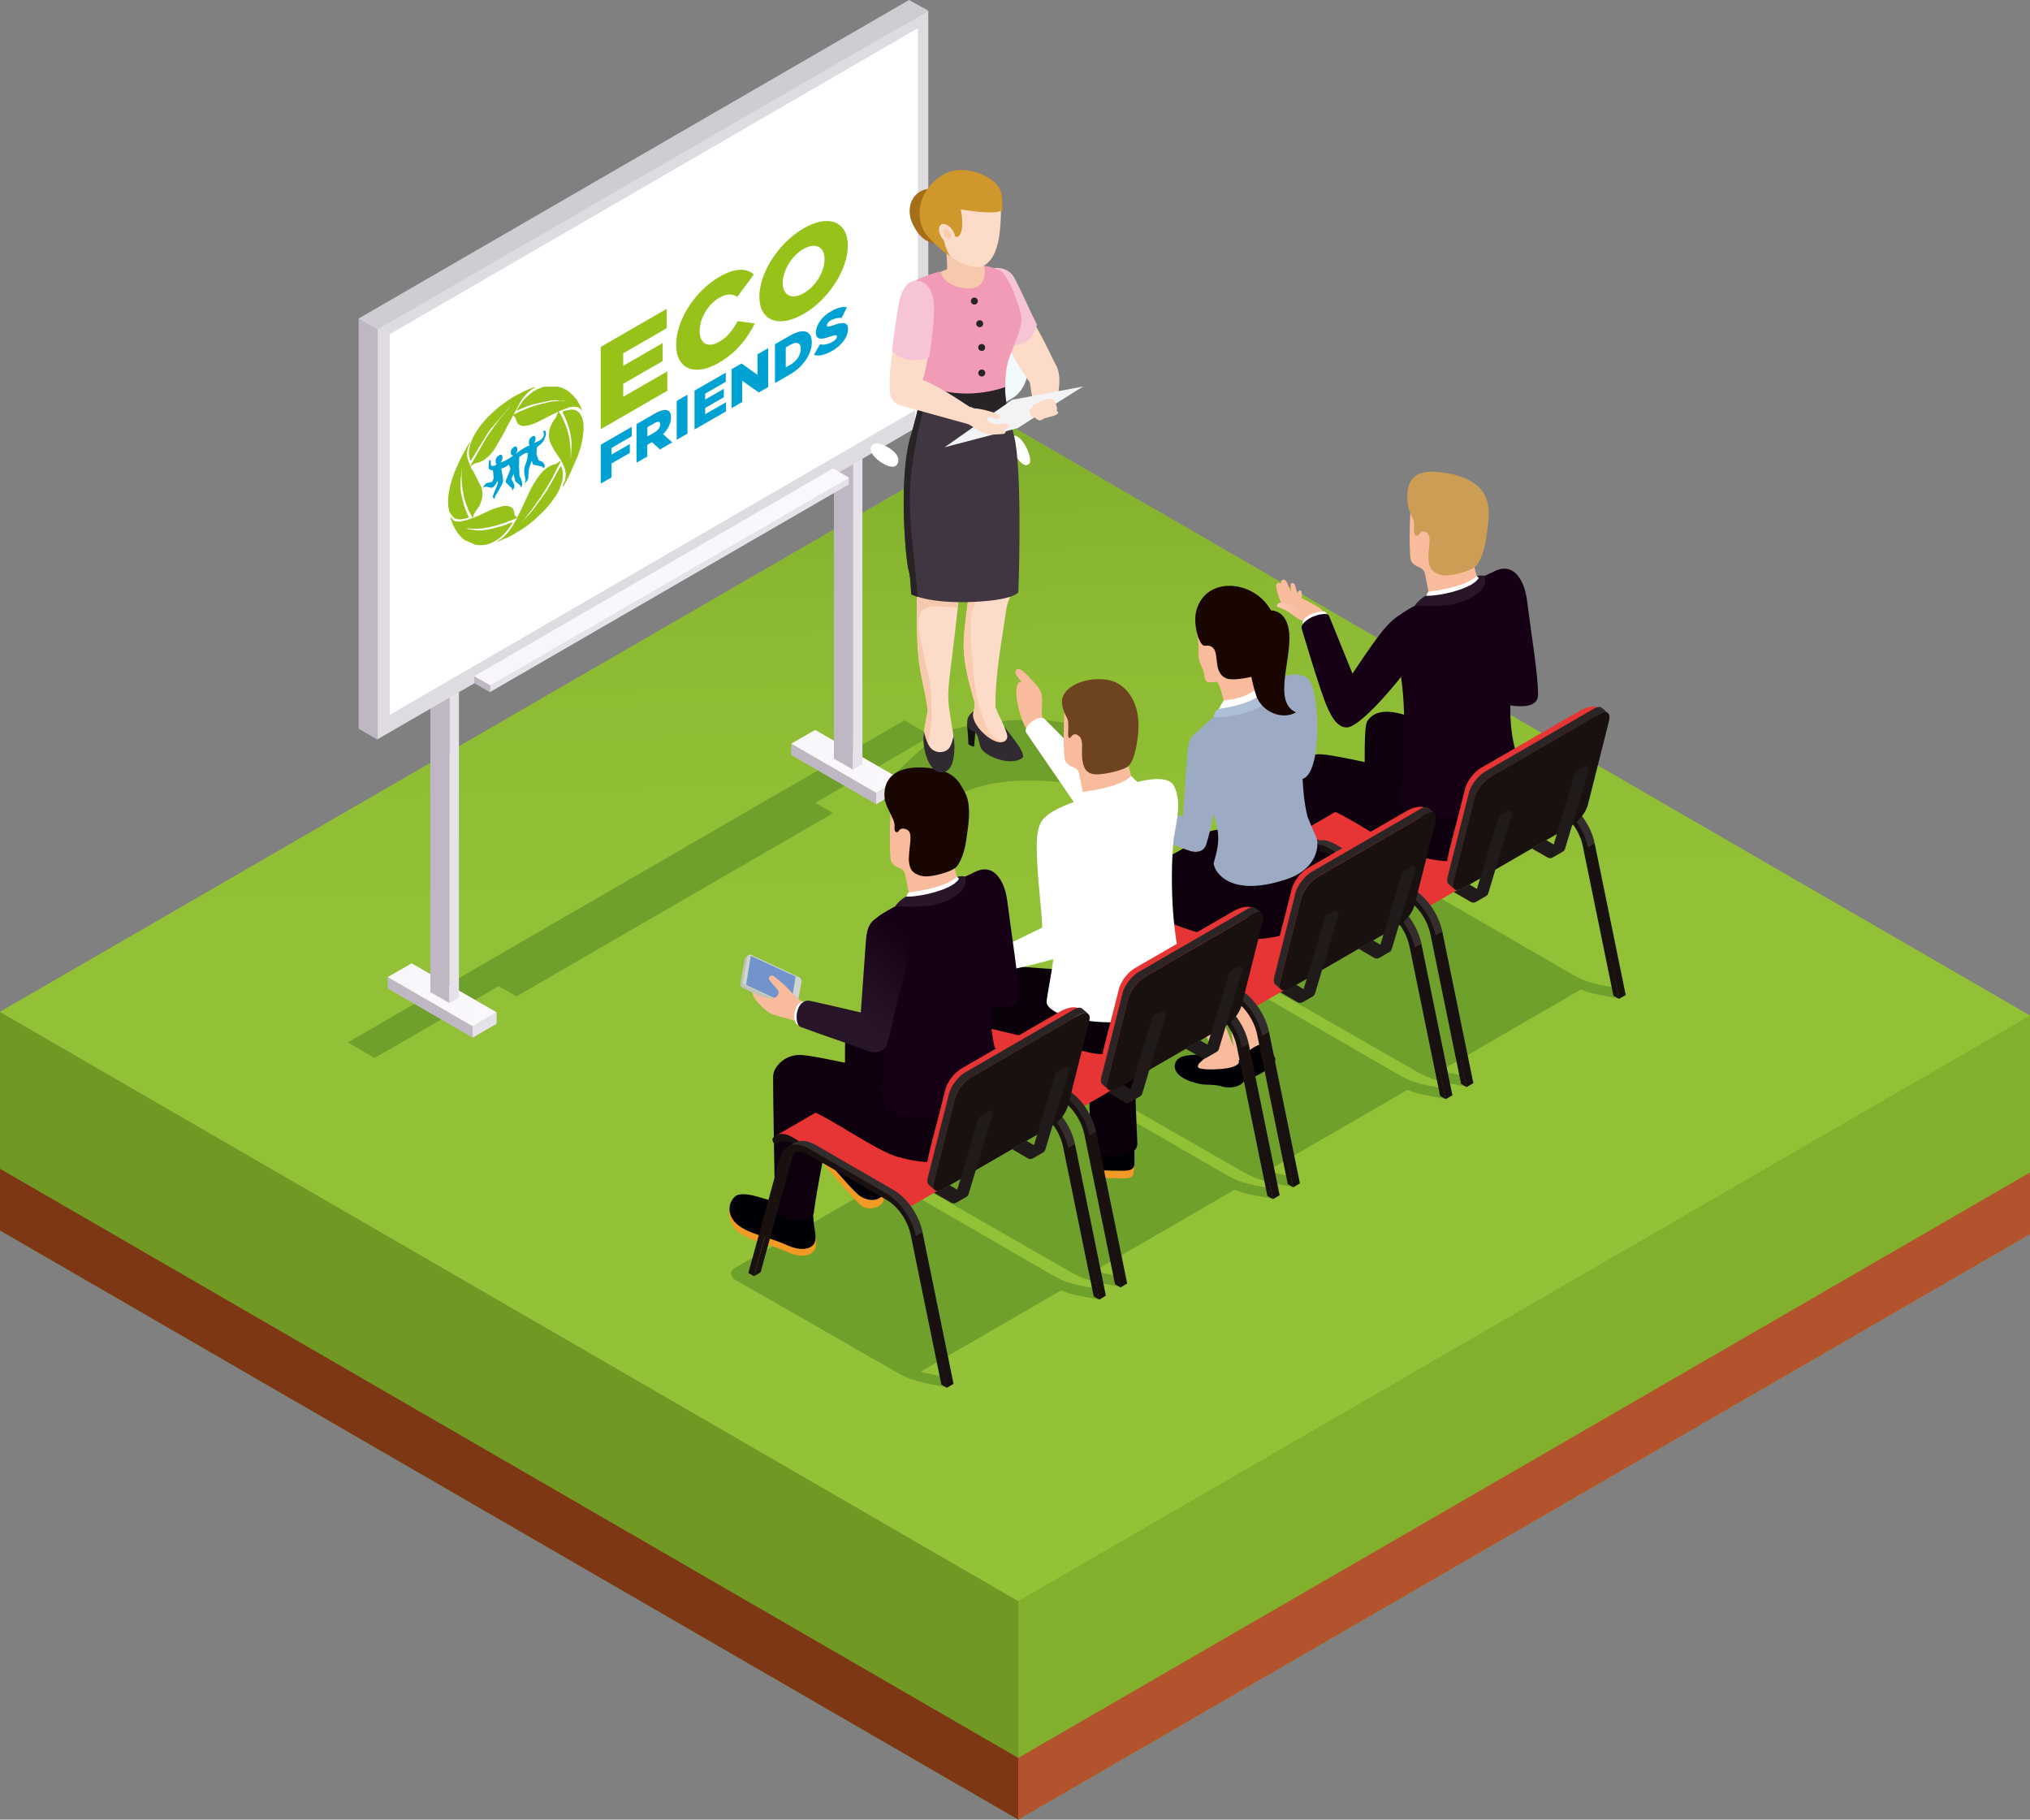 <svg width="713" height="639" fill="none" xmlns="http://www.w3.org/2000/svg"><rect width="100%" height="100%" fill="#808080" stroke="none"/><g clip-path="url(#clip0_1184_6038)" fill-rule="evenodd" clip-rule="evenodd"><path d="M357.639 562.242L0 355.353l355.402-205.544L713 356.657 357.639 562.242z" fill="#94C237"/><path d="M0 355.353v76.758L357.639 639v-76.758L0 355.353z" fill="#729824"/><path d="M713 356.657v76.758L357.639 639v-76.758L713 356.657z" fill="#82B02C"/><path d="M713 411.74v21.675L357.639 639v-21.675L713 411.74z" fill="#B3532D"/><path d="M0 410.436v21.675L357.639 639v-21.675L0 410.436z" fill="#7D3715"/><path d="M357.639 562.242L0 355.353l355.402-205.544L713 356.657 357.639 562.242z" fill="url(#paint0_linear_1184_6038)"/><path d="M131.588 371.528l-9.434-5.46 195.512-113.1 9.393 5.46-40.663 23.508 6.221 3.626-111.215 64.332-6.222-3.586-43.592 25.22zm189.203-85.977c-2.887 0-6.506-.571-8.295-2.2-2.887-2.648-5.408-5.093 3.009-12.752 5.49-4.971 12.077-12.386 19.275-14.505 7.197-2.078 18.014-3.3 27.001-3.3 6.872 0 12.727.693 15.086 2.241 14.435 9.371 18.217 10.471 18.868 13.771.447 2.281-2.725 5.622-4.88 6.478-.976.367-2.358.529-3.985.529-2.846 0-6.628-.448-10.938-.855-4.352-.448-9.231-.856-14.395-.856-8.825 0-18.381 1.263-26.961 5.989-3.985 2.201-6.872 4.645-11.386 5.338-.691.081-1.504.122-2.399.122zm72.713 166.402c-9.272-1.834-12.525-2.404-17.811-5.46l-55.872-32.023c-2.074-.896-2.887-3.219-.895-4.359l4.961-2.893c4.514.611 8.702.937 11.427.937 1.87 0 3.05-.163 3.294-.489l5.327-8.922c-1.302-.326-2.562-.652-3.823-.938l19.194-11.081c3.212-1.834 6.831-2.812 10.491-2.812.772 0 1.586.041 2.358.123l3.538.407 3.131-1.874 51.847 29.986c5.611 3.259 9.556 3.585 16.672 4.93l-.529 3.463c-7.197-1.345-9.149-1.548-13.175-3.137l-49.285 28.519c1.22.367 5.815 1.304 9.557 2.078l-.407 3.545zm-60.996 35.282c-9.271-1.833-12.524-2.403-17.811-5.459l-55.872-32.023c-2.074-.897-2.887-3.26-.894-4.36l40.42-23.386c3.212-1.833 6.831-2.811 10.491-2.811.772 0 1.586.041 2.358.122l3.538.408 3.131-1.874 51.847 29.986c5.611 3.259 9.556 3.585 16.672 4.93l-.569 3.544c-7.198-1.344-9.15-1.548-13.176-3.137l-49.284 28.52c1.179.366 5.815 1.303 9.556 2.077l-.407 3.463zm121.667-70.361c-9.272-1.834-12.525-2.445-17.811-5.46l-55.872-32.023c-2.074-.896-2.887-3.259-.895-4.359l40.42-23.386c3.213-1.834 6.832-2.812 10.491-2.812.773 0 1.586.041 2.359.123l3.538.407 3.131-1.874 51.846 29.986c5.612 3.26 9.556 3.585 16.672 4.93l-.528 3.463c-7.198-1.344-9.15-1.548-13.175-3.137l-49.285 28.519c1.22.367 5.815 1.304 9.556 2.078l-.447 3.545zm60.955-35.242c-9.272-1.834-12.525-2.445-17.811-5.46l-55.872-32.023c-2.074-.896-2.887-3.259-.895-4.359l40.42-23.386c3.213-1.834 6.832-2.812 10.491-2.812.773 0 1.586.041 2.359.123l3.538.407 3.131-1.874 51.806 29.986c5.611 3.26 9.556 3.585 16.672 4.93l-.529 3.463c-7.197-1.344-9.149-1.548-13.175-3.137l-49.285 28.519c1.22.367 5.815 1.304 9.556 2.078l-.406 3.545z" fill="#6FA02C"/><path d="M335.314 408.155c-2.765 0-6.913-.326-11.426-.937-7.279-.978-15.453-2.648-19.966-4.685-6.344-2.852-1.302-7.619 13.297-7.619 6.059 0 13.703.815 22.893 2.933 1.261.285 2.522.611 3.823.937l-5.327 8.923c-.203.285-1.423.448-3.294.448z" fill="#322222"/><path d="M307.744 282.425l-29.847-17.275v-3.993l29.847 17.275v3.993z" fill="#BFB8C4"/><path d="M316.162 277.536l-8.418 4.889v-3.993l8.418-4.889v3.993z" fill="#E6E2E9"/><path d="M307.744 278.432l-29.847-17.275 8.417-4.848 29.848 17.234-8.418 4.889z" fill="url(#paint1_linear_1184_6038)"/><path d="M299.571 270.243l-6.669-3.83V155.92l6.669 3.871v110.452z" fill="#BFB8C4"/><path d="M302.905 268.328l-3.334 1.915V159.791l3.334-1.956v110.493z" fill="#E6E2E9"/><path d="M299.571 159.791l-6.669-3.871 3.334-1.955 6.669 3.87-3.334 1.956z" fill="url(#paint2_linear_1184_6038)"/><path d="M165.99 364.398l-29.807-17.275v-3.993l29.807 17.275v3.993z" fill="#BFB8C4"/><path d="M174.448 359.509l-8.458 4.889v-3.993l8.458-4.889v3.993z" fill="#E6E2E9"/><path d="M165.99 360.405l-29.807-17.275 8.418-4.848 29.847 17.234-8.458 4.889z" fill="url(#paint3_linear_1184_6038)"/><path d="M157.857 352.257l-6.71-3.871V237.893l6.71 3.871v110.493z" fill="#BFB8C4"/><path d="M161.191 350.301l-3.334 1.956V241.764l3.334-1.956v110.493z" fill="#E6E2E9"/><path d="M157.857 241.764l-6.71-3.871 3.376-1.914 6.668 3.829-3.334 1.956z" fill="url(#paint4_linear_1184_6038)"/><path d="M326.043 3.748L133.987 116.645l-8.133-4.726L319.292 0l6.751 3.748z" fill="#D0CCD4"/><path d="M326.043 147.731L132.605 259.609V115.667L326.043 3.748v143.983z" fill="#DEDBE1"/><path d="M132.645 259.772l-6.668-3.87V111.919l6.668 3.87v143.983z" fill="#BFB8C4"/><path d="M322.383 143.535L136.875 251.053V117.378L322.383 9.9v133.635z" fill="#fff"/><path d="M298.107 170.139l-126.058 72.929v-2.404l44.323-27.786 81.735-45.102v2.363z" fill="#E6E2E9"/><path d="M298.147 167.776l-82.873 47.913-43.185 24.975-5.53-3.178 126.058-72.928 5.53 3.218z" fill="url(#paint5_linear_1184_6038)"/><path d="M298.147 167.776l-82.873 47.913-43.185 24.975-5.53-3.178 126.058-72.928 5.53 3.218z" fill="url(#paint6_linear_1184_6038)"/><path d="M172.089 240.664l-5.53-3.178v2.404l5.49 3.178.04-2.404z" fill="#BFB8C4"/><path d="M306.158 156.694c-2.277 2.73 6.75 9.208 8.783 6.601 1.708-2.363-.488-4.808-3.375-6.397-2.033-1.141-4.351-1.874-5.408-.204zm49.366-3.544l-.732.407c-2.155 1.263 3.863 11.001 6.019 9.697l.65-.367c1.667-1.63-2.684-11.204-5.937-9.737z" fill="#fff"/><path d="M492.562 309.559l-7.035-9.778c-1.261.244-2.318-.448-3.457-.937-1.179-.489-4.432-2.893-5.611-3.423-3.335-1.466-6.669-.448-6.629 3.464 0 1.263.529 2.485 1.342 3.463 8.133 9.574 12.321 14.096 13.826 15.319 1.505 1.222 3.335 1.344 5.164.733 3.863-1.222 2.887-4.074 2.4-8.841z" fill="#F19A26"/><path d="M492.602 298.803l-7.076-.326c-1.26.245-1.626-2.363-4.92-4.115-3.212-1.711-8.58-.53-9.922 1.63-.691 1.059-.325 2.689 1.017 4.359 8.092 9.575 11.06 12.59 12.565 13.812 1.504 1.222 3.863 1.955 5.774 1.548 2.196-.489 2.684-1.67 2.928-3.137.407-3.056-.976-7.293-.366-13.771z" fill="#010004"/><path d="M480.159 253.416c-.976 1.63-1.098 12.182-.366 32.635l-.163 14.667c-.081 4.889 12.403 5.745 13.053 1.507 0 0 5.043-17.152 4.677-30.719-.163-6.071 4.025-11.367 9.922-12.753l3.578-.814c-8.621-2.893-25.496-13.323-30.701-4.523z" fill="#0E000D"/><path d="M440.105 315.385c-2.928 3.341-1.18 9.167 1.342 11.326 4.188 3.545 11.141 4.401 17.485 7.293 2.155.978 5.002 1.752 7.116 1.141 2.847-.815 3.579-2.852 2.928-6.6-.366-2.037-.773-4.115-1.017-7.089-.04-.815-9.434-1.467-10.532-1.793-7.441-2.2-14.842-7.13-17.322-4.278z" fill="#F19A26"/><path d="M440.349 314.896c-2.928 3.341-1.423 7.293 1.098 9.452 4.188 3.545 11.142 4.401 17.485 7.293 2.155.978 5.002 1.752 7.116 1.141 2.847-.815 3.335-2.73 2.684-6.437-.366-2.037-.528-4.237-.772-7.212-.041-.814-9.434-1.466-10.532-1.792-7.442-2.241-14.599-5.256-17.079-2.445z" fill="#010004"/><path d="M463.324 264.865c-5.693.081-9.19 4.563-9.231 7.496-.081 6.112.651 46.202.732 46.609.691 4.767 13.501 5.338 13.582 1.019 2.928-20.738 6.221-26.727 5.815-45.591l20.901-3.177c-1.911-.489-26.879-6.438-31.799-6.356z" fill="#0E000D"/><path d="M511.876 271.587c.407-1.466 1.18-2.526 2.196-3.137l2.359-1.385c-1.017.611-1.79 1.63-2.196 3.096l-11.02 40.009-2.359 1.385 11.02-39.968zm48.228 24.568l10.898 53.25-2.358 1.385-11.63-54.024 3.09-.611z" fill="#18110F"/><path d="M515.089 264.783c1.952-1.14 4.595-.937 7.482.734l27.408 15.848c4.717 2.73 8.905 8.841 10.125 14.79l-3.091 1.792c-1.22-5.989-4.676-12.467-9.393-15.196l-27.407-15.849c-2.887-1.671-5.531-1.834-7.483-.733l2.359-1.386z" fill="#332E2D"/><path d="M510.047 269.958c1.26-4.564 5.449-5.827 10.166-3.056l27.407 15.849c4.717 2.729 8.905 8.841 10.125 14.789l10.898 53.25-1.952-1.141-10.775-52.598c-1.017-4.889-4.433-9.9-8.296-12.141l-27.407-15.849c-3.904-2.241-7.32-1.222-8.336 2.526l-11.02 40.009-1.952-1.141 11.142-40.497z" fill="#18110F"/><path d="M552.419 287.558l-.326-.53-.325-.285-39.81-23.019c-2.033-1.182-3.904-1.304-5.408-.448l-51.359 29.864s.366 1.1.895 1.141l3.172-.367 41.152 22.653.325.285.325.529.163.774c0 .367-.122.571-.285.693l51.359-29.864c.162-.081.284-.326.284-.693l-.162-.733z" fill="#E73535"/><path d="M500.41 316.607l-39.81-23.019c-2.196-1.263-4.229-1.344-5.775-.204l-.691.53c-.325.244-.325.978 0 1.589.163.326.366.53.61.693h.61l.691-.53c1.22-.937 2.847-.856 4.555.122l39.81 23.019c.447.245.854 0 .854-.651 0-.53-.407-1.263-.854-1.549z" fill="#18110F"/><path d="M458.363 302.551c.407-1.466 1.179-2.526 2.196-3.096l2.358-1.385c-1.016.611-1.789 1.629-2.195 3.096l-11.02 40.009-2.359 1.385 11.02-40.009zm48.227 24.568l10.898 53.25-2.358 1.385-11.63-54.024 3.09-.611z" fill="#18110F"/><path d="M461.575 295.747c1.952-1.14 4.595-.937 7.482.734l27.408 15.848c4.717 2.73 8.905 8.841 10.125 14.79l-3.09 1.792c-1.22-5.989-4.677-12.467-9.394-15.196l-27.407-15.849c-2.887-1.671-5.53-1.833-7.482-.733l2.358-1.386z" fill="#332E2D"/><path d="M456.533 300.922c1.261-4.523 5.408-5.786 10.166-3.056l27.407 15.849c4.717 2.729 8.906 8.841 10.126 14.789l10.898 53.25-1.952-1.141-10.776-52.598c-1.017-4.889-4.433-9.9-8.296-12.141l-27.407-15.849c-3.904-2.241-7.32-1.222-8.336 2.526l-11.02 40.009-1.952-1.141 11.142-40.497z" fill="#18110F"/><path d="M515.374 241.805c1.26-3.178-.651-6.723-3.985-7.415-1.302-.245-2.034-.449-2.034-.449-2.317-.692-4.188 7.293-2.155 7.741l5.449 1.508a2.29 2.29 0 002.684-1.345l.041-.04z" fill="#fff"/><path d="M536.316 210.718c-.895-7.007-4.799-13.648-11.549-9.981-3.456 1.874-3.009 6.355-2.724 9.574.813 9.615.487 13.16 1.301 22.775l-3.782 11.326c4.595 1.263 8.621 3.586 14.151 3.586 1.708 0 6.506.081 6.506-4.034 0-7.13-2.318-20.656-3.903-33.246z" fill="#150015"/><path d="M534.282 273.461c-21.836-2.2-33.507-1.059-62.744-4.074-4.27-.448-9.597-2.852-14.273-.692-1.627.733 9.027 13.933 9.881 15.685 6.628 2.16 23.138 14.219 31.027 16.338 14.964 4.033 18.339.122 23.341-2.73 4.757-2.689 6.343-6.559 10.003-10.267 3.66-3.748 5.49-9.819 2.765-14.26z" fill="#0E000D"/><path d="M493.171 257.124c-.081 12.141-.61 15.482-1.748 23.508l.04.774c1.912 5.908 20.088 7.089 28.221 3.626l1.179-13.078 4.189 11.204c7.807-2.322 11.467-9.452 10.532-11.123-9.678-17.926-2.847-42.453-2.033-47.22.975-5.907.203-16.663-2.522-22.001-1.098-2.2-3.009-3.626-5.855-2.281l-4.433 1.996c-3.009 1.874-4.839 3.911-6.872 4.563-5.245 1.712-11.996 3.015-16.143 5.175-6.832 3.544-12.159 7.944-10.492 9.818.895.978 1.383 2.16 1.871 3.382.813 2.119 4.432 11.815 4.066 31.657z" fill="#150015"/><path d="M495.408 196.133c.244 1.915 2.033 2.648 3.375 3.218.895.367 1.505 1.182 1.708 2.119l1.708 8.637c.081.326 5.123-.977 6.262-1.181 2.887-.571 6.262-1.548 8.946-2.811.976-.449 2.115-.856 1.952-1.345-1.464-4.563-2.806-12.752-4.676-17.152-6.222-14.749-18.38-17.031-19.072-10.879-.528 4.727-.691 15.849-.203 19.394z" fill="#F8BB9B"/><path d="M496.627 183.258c-.081-.855-.61-1.589-.975-2.363-.936-2.118-1.424-3.83-1.383-6.967.163-8.067 6.1-8.922 12.565-7.985 8.905 1.304 12.525 4.278 14.476 7.578 2.806 4.767 1.18 11.611.57 16.052-.407 2.852-1.627 7.375-3.579 9.33-1.179 1.182-5.774 2.73-9.434 3.137-2.643.286-5.733-.733-6.587-3.015-1.79-4.726 1.382-10.144-1.22-12.018-.488-.367-1.545-.693-2.115 0-.406.488-.732 1.344-1.464 1.1-1.342-.367-.65-3.26-.854-4.849z" fill="#CB9D55"/><path d="M500.856 209.415l.732-1.589s13.257-1.467 17.039-5.582l1.057.978c0-.041-2.277 5.541-18.828 6.193z" fill="#fff"/><path d="M521.189 202.163c-.448-.082-1.505-.163-2.44.163l.65.57c-1.911 3.87-14.151 6.559-18.542 6.315-.326 0-1.749 1.059-2.562 1.833-.976.937-1.301 1.549-1.301 1.549 7.4.326 12.443.326 16.916-1.426 8.214-3.178 8.011-7.212 7.685-8.556-.081-.245-.244-.408-.406-.448z" fill="#291529"/><path d="M466.821 218.541c-1.301-3.83-2.684-4.767-5.205-6.193a62.5 62.5 0 00-4.514-2.322c.651-2.852-.813-3.504-1.342-1.793l-.122.326c-.122-.692-.366-1.67-.772-3.056-.285-.977-1.505-.896-1.545-.285-.082 1.385.122 2.73.122 2.73s-.61-1.548-.976-2.404c-.326-.774-.773-2.078-1.708-1.955-1.098.122-.773 1.1-.732 1.507-.569-.937-2.033-.285-1.789.978.325 1.752.935 4.074 1.87 5.826.569 1.059 2.969 3.015 5.368 4.359.61.326 3.294 2.689 3.741 3.382.569.815 1.179 1.833 2.155 1.874a3 3 0 001.017-.204c1.016-.326 3.293-1.018 4.107-1.629l.406-.489-.081-.652z" fill="#F8BB9B"/><path d="M448.563 212.389c-.529.855 1.261 1.059 1.708 1.263 2.887 1.344 4.107 2.689 5.815 3.748 3.456 2.16 6.14-1.792 2.399-3.789-.569-.285-2.399-.204-2.968-.448-2.237-.937-5.978-2.526-6.954-.774z" fill="url(#paint7_linear_1184_6038)"/><path d="M469.708 224.326c-1.992-4.726-3.781-8.963-3.863-9.085-.244-.489-.894-.571-1.423-.53-1.708.082-3.822.734-5.246 1.711-.732.53-1.463 1.182-1.667 2.078-.081.285 1.139 4.237 2.725 9.208 2.724-1.752 6.099-2.771 9.474-3.382z" fill="#fff"/><path d="M490.772 216.585c-2.318 1.589-4.595 4.115-6.303 6.397-3.66 4.889-6.384 9.045-9.434 13.567l-8.255-20.33c-.284-.53-.976-.612-1.585-.612-1.912.082-4.27.815-5.815 1.915-.814.571-2.522 1.915-2.196 3.138.325 1.222 6.709 22.611 8.864 27.378 1.302 2.934 3.335 7.375 6.913 7.415 5.612.082 23.423-22.326 25.863-27.297 4.107-8.271-4.717-13.852-8.052-11.571z" fill="#150015"/><path d="M514.601 276.924c.651-2.607 3.131-5.866 5.571-7.252l34.686-20.045c2.359-1.344 5.612-2.322 7.442-.529l-52.701 61.317c-3.781-3.341-1.057-9.086 5.002-33.491z" fill="#E73535"/><path d="M562.747 248.649l-.529-.326c-.569-.203-1.423 0-2.439.571l-38.184 22.082c-2.44 1.426-4.961 4.685-5.652 7.334l-7.482 29.619c-.326 1.223-.163 2.078.325 2.526l2.033 1.793c-.488-.448-.65-1.304-.325-2.526l7.482-29.62c.651-2.648 3.172-5.907 5.652-7.333l38.184-22.082c1.016-.571 1.87-.775 2.44-.571l.528.326-2.033-1.793z" fill="#2B2625"/><path d="M564.211 250.116c-.57-.204-1.423 0-2.44.57l-38.183 22.083c-2.44 1.426-4.961 4.685-5.653 7.333l-7.482 29.62c-.366 1.548-.04 2.526.813 2.77.407.082 1.139.286 2.725-.611 5.652-3.259 33.019-19.108 38.183-22.082 2.562-1.589 4.717-4.359 5.531-7.13.528-2.119 6.912-27.379 7.441-29.579.244-1.141.366-2.485-.935-2.974z" fill="#18110F"/><path d="M526.434 286.54l-7.685 25.626-2.643-1.548c-.854.489-1.627.937-2.155 1.223-1.017.57-1.627.692-2.074.692l-1.261.733 5.896 3.423c.773.448 1.505.366 1.993-.082l-.244.204 3.782-2.2c.325-.204.61-.57.732-1.059l8.458-28.194-1.057-1.059-3.742 2.241zm30.742-17.805l-3.782 2.2-7.685 25.627-2.643-1.548c-1.586.896-3.294 1.915-5.043 2.933l5.449 3.138c.773.448 1.505.366 1.993-.082l-.244.204 3.782-2.2c.325-.204.61-.571.732-1.06l8.458-28.193-1.017-1.019z" fill="#211A1A"/><path d="M447.791 371.446c1.423 2.852-9.191 8.271-10.817 7.66-3.497-1.222-1.871-1.1-4.392-5.623-.203-.366-.406-.774-.284-1.14l.528-.652c1.057-.937 4.595-4.36 5.856-4.726.488-.123.976-.163 1.464-.245 2.277-.57 3.863-2.933 7.645 4.726z" fill="#010004"/><path d="M424.49 370.468c-2.765-.203-6.994-.163-9.312.612-3.497 1.181-4.717 6.681 4.636 9.207.732.204 2.521.571 3.253.571 4.798.122 4.391.326 6.872.855 3.172.652 7.36-.611 7.238-3.259-.041-.53-.122-1.019-.203-1.548-.244-1.345-1.261-5.052-2.155-5.297-1.505-.407-3.294-.855-4.799-1.304-.488-.081-4.595.204-5.53.163z" fill="#010004"/><path d="M396.554 306.666c-3.253 6.071.122 10.267 1.708 13.201 2.155 3.911 3.131 8.311 4.961 12.345 4.717 10.348 10.41 15.604 20.251 31.412 4.798 7.7-3.375 8.515-2.684 11.122.284.978 6.14 1.019 10.328.367 2.562-.407 4.27-1.467 4.026-2.363-.935-3.504-4.473-10.837-7.97-21.308-10.451-31.249-10.044-31.861-15.534-45.754-.894-2.24-.203-2.24-2.602-1.996-5.408.489-10.369-.937-12.484 2.974z" fill="#F8BB9B"/><path d="M439.983 356.657c-1.83-11.001-1.383-23.753-1.423-23.957l-18.462-3.992c4.676 12.834 11.955 22.612 13.297 41.312.041.774.122 1.548.529 2.241.406.652 1.22.408 2.521-1.1 3.05-3.463 5.53-4.237 6.994-4.645.163 0-2.521-4.155-3.456-9.859z" fill="#F8BB9B"/><path d="M451.003 306.788c.406-1.466 1.179-2.526 2.196-3.137l2.358-1.385c-1.016.611-1.789 1.671-2.196 3.137l-11.02 40.009-2.358 1.385 11.02-40.009zm48.227 24.609l10.898 53.25-2.358 1.344-11.63-53.983 3.09-.611z" fill="#18110F"/><path d="M454.215 299.984c1.952-1.14 4.595-.937 7.483.734l27.407 15.849c4.717 2.729 8.905 8.841 10.125 14.789l-3.09 1.793c-1.22-5.989-4.676-12.467-9.394-15.238l-27.407-15.849c-2.887-1.67-5.53-1.833-7.482-.733l2.358-1.345z" fill="#332E2D"/><path d="M449.173 305.159c1.261-4.523 5.408-5.786 10.166-3.056l27.408 15.849c4.717 2.73 8.905 8.841 10.125 14.789l10.898 53.25-1.952-1.141-10.776-52.598c-1.017-4.889-4.432-9.9-8.295-12.141l-27.408-15.849c-3.904-2.24-7.319-1.222-8.336 2.526l-11.02 40.009-1.952-1.141 11.142-40.497z" fill="#18110F"/><path d="M491.545 322.8l-.326-.53-.325-.285-39.81-23.019c-2.033-1.182-3.903-1.304-5.408-.448l-51.399 29.864s.366 1.1.894 1.141l3.172-.367 41.152 22.653.325.285.326.529.162.774c0 .367-.122.612-.284.693l51.358-29.864c.163-.122.285-.367.285-.693l-.122-.733z" fill="#E73535"/><path d="M439.536 351.849l-39.81-23.06c-2.196-1.263-4.229-1.344-5.775-.203l-.691.529c-.325.245-.325.978 0 1.589.163.326.366.53.61.693h.569l.692-.53c1.22-.896 2.846-.856 4.554.122l39.851 23.06c.447.245.854-.04.854-.652 0-.57-.407-1.303-.854-1.548z" fill="#18110F"/><path d="M397.489 337.753c.407-1.467 1.179-2.527 2.196-3.097l2.359-1.385c-1.017.611-1.79 1.67-2.196 3.137l-11.02 40.009-2.359 1.385 11.02-40.049zm48.228 24.608l10.857 53.209-2.318 1.385-11.671-53.983 3.132-.611z" fill="#18110F"/><path d="M400.702 330.949c1.952-1.141 4.595-.938 7.482.733l27.407 15.849c4.717 2.729 8.906 8.841 10.126 14.789l-3.091 1.793c-1.22-5.989-4.676-12.467-9.393-15.197l-27.408-15.849c-2.887-1.67-5.53-1.833-7.482-.733l2.359-1.385z" fill="#332E2D"/><path d="M395.659 336.123c1.261-4.523 5.449-5.786 10.166-3.056l27.408 15.849c4.717 2.73 8.905 8.841 10.125 14.789l10.898 53.25-1.952-1.141-10.776-52.598c-1.016-4.889-4.432-9.9-8.295-12.141l-27.408-15.849c-3.903-2.24-7.319-1.222-8.336 2.527l-11.02 40.008-1.951-1.14 11.141-40.498z" fill="#18110F"/><path d="M459.705 238.586c-2.114-2.526-9.271-2.404-10.329 1.019-1.748 5.826.407 12.793 1.708 18.741.692 3.219.407 16.704 6.263 15.238 7.116-1.712 6.303-30.272 2.358-34.998z" fill="#9DAAC4"/><path d="M458.851 289.392c-3.457-2.689-8.54-2.282-11.996.285-1.423 1.059-2.521 2.974-4.27 3.504-1.87.57-3.171-.652-4.879-1.182-5.043-1.548-9.76-1.222-14.843.611-.976.367-3.781 3.26-7.238 5.337-3.985 2.404-8.702 4.156-10.044 6.152-2.399 3.627-1.586 8.353-.691 12.345.895 4.238 2.155 5.419 4.473 6.641 11.589 6.315 40.664 12.141 52.863-1.67 5.49-6.234 4.514-11.856 2.237-20.819-1.139-4.319-5.083-10.797-5.612-11.204z" fill="#0E000D"/><path d="M441.853 241.479a102.686 102.686 0 00-12.524 7.904c-3.701 2.689-6.71 5.581-10.003 8.678-2.522 2.363-1.464 5.296-1.098 6.274 2.033 5.623 3.7 10.838 6.14 16.297 1.179 2.648 1.952 5.419 2.724 8.23 1.586 5.867.529 9.33-.772 14.137-.366 1.304 3.741 12.997 25.496 5.786 11.305-3.748 11.264-12.304 10.735-14.138-.203-.652-3.05-7.007-3.294-7.863-3.741-14.26-.732-42.331-1.26-44.164-2.603-8.719-11.345-3.749-16.144-1.141z" fill="#9DAAC4"/><path d="M377.808 277.617l1.382-7.7.244-.408.773-.692-.244.407-1.383 7.7c-.081.53.326 1.223.854 1.467l14.802 6.886c.407.163.773.122.976-.082l-.773.693c-.244.203-.61.244-.976.081l-14.801-6.885c-.529-.245-.936-.937-.854-1.467z" fill="#BEC1BD"/><path d="M378.621 276.924l1.383-7.7c.081-.529.65-.774 1.22-.489l14.801 6.845c.57.285.976.937.854 1.467l-1.382 7.659c-.082.53-.651.774-1.22.489l-14.802-6.885c-.569-.163-.935-.856-.854-1.386z" fill="#D1D5D1"/><path d="M381.102 269.021l13.988 6.478-1.464 9.085-13.988-6.478 1.464-9.085z" fill="#7293CC"/><path d="M397.692 290.084c.651-.774 1.302-1.548 1.993-2.281.163-.286.366-.612.529-.897.04-.611.162-1.181.325-1.752l-.651-.326c-1.016-.529-2.074-1.018-3.009-1.67-2.196-1.507-3.578-3.504-5.53-5.256-.366-.326-3.009-2.689-3.497-2.729-.488-.082-.936.325-1.058.814-.244.774 2.725 3.341 2.969 4.115.244.815-.366 1.671-1.139 1.997-.772.326-1.667.244-2.48.081-1.627-.326-4.595-1.752-4.595-1.752.366 1.834 1.748 3.26 3.09 4.563.732.693 1.464 1.386 2.318 1.875 1.261.692 8.499 2.607 10.166 2.974l.569.244z" fill="#F8BB9B"/><path d="M399.156 283.402c-4.473-1.507-5.489 5.501-3.741 7.008 2.074.774 3.66 1.1 5.734 1.874.569-1.181-1.098-8.596-1.993-8.882z" fill="#fff"/><path d="M429.939 260.668c-.773-4.033-4.026-5.337-8.011-4.115-4.391 1.345-4.676 5.134-4.92 8.393-.529 6.967-1.017 14.79-1.545 21.757 0 0-13.013-3.056-15.819-3.626-4.188-.856-5.245 6.355-3.212 8.066 6.1 2.323 14.842 5.134 20.901 7.456 3.091 1.182 5.53.367 6.303-1.996 1.911-5.745 2.399-11.489 4.31-17.234 1.993-6.071 2.766-14.464 1.993-18.701z" fill="#9DAAC4"/><path d="M420.993 227.341c0 1.345-.163 2.689.081 4.034.366 1.874 1.586 3.504 1.871 5.378.162 1.059.244 2.363 1.219 2.77.732.285 2.481-.163 3.254-.041.813.163 2.602 7.008 2.927 8.964.366 2.078.244 1.792 13.094-1.874 3.863-1.1.244-3.382-1.057-7.456-2.155-6.845 2.928-11.653-4.798-22.775-3.986-5.745-6.995-5.134-11.183-3.748-1.383.448-2.806.937-3.985 1.752-4.026 2.77-1.383 9.085-1.423 12.996z" fill="#F8BB9B"/><path d="M420.22 214.344c-1.179 4.156.407 10.756 2.277 12.223.529.408 1.545.041 2.196.204 4.432 1.1.732 8.678 5.652 11.285 2.196 1.182 8.052-.04 9.922-.57 2.359-.693 4.351-2.567 5.449-4.808 11.955-24.934-20.576-35.975-25.496-18.334z" fill="#190600"/><path d="M445.228 241.438c-.081.693 0 2.404-3.212 5.052-2.44 2.037-5.652 2.078-14.192 3.056 0-.285 1.993-3.626 1.993-3.626s6.14-.082 10.735-3.463c1.342-.978 1.708-1.712 1.627-4.156.366.204 2.236 1.181 2.521 1.467.528.651.61.774.528 1.67z" fill="#fff"/><path d="M443.968 239.279c1.26 4.767-4.473 7.944-16.062 9.696-.651.082-2.074 2.608-1.505 2.771 2.318.57 12.891-.856 17.242-4.319 2.643-2.118 4.229-5.378 4.391-8.759-.732-.041-2.806.407-4.066.611z" fill="#AEBED5"/><path d="M437.38 228.523c1.017 2.118 1.79 9.574 3.823 15.685 1.911 5.745 9.068 8.801 13.988 5.949-8.255-3.626-1.423-18.579-2.399-28.031-1.586-15.441-20.942-5.011-15.412 6.397z" fill="#190600"/><path d="M453.727 312.126c.651-2.608 3.131-5.867 5.571-7.252l34.686-20.046c2.359-1.344 5.612-2.322 7.442-.529l-52.701 61.317c-3.781-3.3-1.057-9.086 5.002-33.49z" fill="#E73535"/><path d="M501.873 283.851l-.569-.326c-.569-.204-1.423 0-2.44.57l-38.183 22.082c-2.44 1.426-4.961 4.686-5.653 7.334l-7.482 29.619c-.325 1.223-.162 2.078.326 2.526l2.033 1.793c-.488-.448-.651-1.304-.326-2.526l7.483-29.619c.65-2.649 3.171-5.908 5.652-7.334l38.183-22.082c1.017-.571 1.871-.774 2.44-.571l.569.326-2.033-1.792z" fill="#2B2625"/><path d="M503.337 285.358c-.569-.204-1.423 0-2.44.57l-38.183 22.083c-2.44 1.426-4.961 4.685-5.652 7.333l-7.482 29.62c-.366 1.548-.041 2.526.813 2.77.407.123 1.139.286 2.724-.611 5.653-3.259 33.019-19.108 38.184-22.082 2.562-1.589 4.717-4.359 5.53-7.13.529-2.119 6.913-27.379 7.442-29.579.244-1.141.365-2.526-.936-2.974z" fill="#18110F"/><path d="M465.56 321.741l-7.685 25.627-2.643-1.549c-.895.489-1.627.938-2.155 1.223-1.017.57-1.627.692-2.074.692l-1.261.734 5.896 3.422c.773.448 1.505.367 1.993-.081l-.244.244 3.782-2.2c.325-.204.61-.57.732-1.059l8.458-28.194-1.057-1.059-3.742 2.2zm30.742-17.805l-3.782 2.201-7.685 25.626-2.643-1.548c-1.586.897-3.294 1.915-5.043 2.934l5.449 3.178c.773.448 1.505.366 1.993-.082l-.244.204 3.782-2.2c.325-.204.61-.571.732-1.06l8.458-28.193-1.017-1.06z" fill="#211A1A"/><path d="M384.07 403.184c-.244 2.567-.284 4.93-.244 7.497 0 .489.041.978.244 1.426.529 1.059 1.911 1.263 3.05 1.344 1.505.082 4.514.163 7.157.163 2.928 0 4.107-.529 4.148-2.729.04-1.834.081-5.582 0-7.701H384.07z" fill="#010004"/><path d="M398.465 408.481c-.04 2.159-1.26 2.648-4.188 2.648-2.603 0-5.652-.041-7.157-.163-1.179-.081-2.521-.285-3.05-1.344-.203-.408-.244-.856-.284-1.263v2.526c0 .489.04.978.244 1.426.528 1.059 1.911 1.263 3.049 1.344 1.505.082 4.514.163 7.157.163 2.928 0 4.107-.53 4.148-2.73.081-1.303.081-2.607.081-2.607z" fill="#F19A26"/><path d="M398.994 359.387c-3.335-.326-6.425 1.589-9.759 1.955-2.766.326-6.019-.326-8.052 1.385l.325 2.404a569.791 569.791 0 011.383 36.342c0 5.256 16.591 6.315 16.591.204-.61-14.545-1.261-27.786-.488-42.29z" fill="#0A0009"/><path d="M390.332 341.867c.407-1.466 1.18-2.526 2.196-3.137l2.359-1.385c-1.017.611-1.789 1.671-2.196 3.137l-11.02 40.009-2.359 1.385 11.02-40.009zm48.228 24.609l10.898 53.29-2.359 1.345-11.63-54.024 3.091-.611z" fill="#18110F"/><path d="M393.504 335.104c1.952-1.141 4.595-.937 7.482.734l27.448 15.848c4.717 2.73 8.906 8.841 10.125 14.79l-3.09 1.792c-1.22-5.989-4.676-12.507-9.393-15.237l-27.408-15.849c-2.887-1.67-5.53-1.833-7.482-.733l2.318-1.345z" fill="#2B2625"/><path d="M388.502 340.238c1.261-4.563 5.449-5.826 10.166-3.056l27.408 15.849c4.717 2.73 8.905 8.841 10.125 14.789l10.898 53.291-1.952-1.141-10.776-52.639c-1.017-4.889-4.432-9.9-8.295-12.141l-27.408-15.849c-3.904-2.24-7.319-1.222-8.336 2.526l-11.02 40.009-1.952-1.141 11.142-40.497z" fill="#18110F"/><path d="M430.874 357.879l-.325-.53-.325-.285-39.851-23.019c-2.033-1.182-3.904-1.304-5.408-.407l-51.359 29.864s.366 1.1.895 1.14l3.172-.366 41.192 22.693.326.285.325.53.163.774c0 .367-.122.57-.285.693l51.358-29.864c.163-.123.285-.326.285-.693l-.163-.815z" fill="#E73535"/><path d="M306.321 393.691c-5.652 1.589-6.344 6.723-.569 8.434 5.489 1.63 16.834 1.793 21.633 2.119 2.074.122 6.303.285 6.547-2.037.081-.897.732-6.845.691-10.227-.041-2.974-11.955-2.078-11.955-.366.04-.041-13.175 1.181-16.347 2.077z" fill="#010004"/><path d="M327.751 401.962c-4.839-.326-16.144-.489-21.634-2.118-2.317-.693-3.619-1.956-3.903-3.301-1.464 2.567-.041 4.686 3.619 5.745 5.489 1.63 16.875 1.833 21.714 2.159 2.074.123 6.385.286 6.629-2.037l.081-2.159c-.732 1.956-4.554 1.833-6.506 1.711z" fill="#F19A26"/><path d="M334.664 339.627c-2.196 1.018-3.701 3.055-4.229 5.418-1.993 9.045-7.401 32.35-9.841 45.917-.935 5.174 13.46 7.374 14.68 1.629 2.033-9.655 6.75-23.997 8.01-29.904 10.085.489 18.258 2.2 28.099 4.4 2.847.652 8.052 1.752 10.898 2.444 14.11 3.382 26.228-6.396 29.929-10.144 3.7-3.749 3.659-12.142.935-16.623-21.959-2.241-33.751-1.059-63.151-4.115-4.31-.448-10.654-1.222-15.33.978z" fill="#0A0009"/><path d="M363.047 239.482c-1.179-1.263-2.358-2.566-3.619-3.707-2.155-1.915-3.782-.245-1.993 1.955 0 0 .814 1.06 1.424 1.875l-.732-.163-.57.57c-.569 1.059-.691 3.178-.569 4.4.244 2.323.773 4.563 1.464 6.763.732 2.2 1.911 5.99 4.473 6.682 1.179.326 3.009-.081 3.741-1.1 1.057-1.507-.122-3.422-.529-4.93-.691-2.729.448-5.785-.447-8.474-.488-1.508-1.586-2.689-2.643-3.871z" fill="#F8BB9B"/><path d="M366.991 252.561c-2.114-2.037-8.092 2.852-6.506 4.807l17.486 25.464 9.8 8.311s6.058-5.622 4.025-12.141c-.772-2.485-3.049-4.278-7.482-8.841-7.116-7.333-17.323-17.6-17.323-17.6z" fill="#fff"/><path d="M370.691 324.959c-.081 12.223-1.951 18.497-3.09 26.605l.041.774c1.911 5.949 24.723 8.597 32.897 5.134l1.179-13.16 2.521 11.245c7.848-2.363 13.053-9.412 12.362-11.204-6.628-18.049-5.042-45.713-4.229-50.561.976-5.949 2.724-12.427-.041-17.805-2.399-4.685-13.541-1.385-18.664.286-14.477 4.685-29.522 8.352-27.977 14.83.325 1.263 4.473 15.441 5.001 33.856z" fill="#fff"/><path d="M336.249 337.345c-2.602-.367-1.098 2.73-.203 4.278.325.53.976.733 1.504.407.448-.285.814-.896 1.017-1.996.325-1.752-1.139-2.526-2.318-2.689z" fill="#F6AB83"/><path d="M345.602 342.275c-.61.122-1.179.204-1.667.285-1.789.245-3.579-.285-5.002-1.385-.691-.53-1.423-1.059-1.911-1.304-.569-.285-2.074-.57-2.074-.57-.122-.163-.203-.815-.163-1.263.041-.326.041-.367-.122-.571-.366-.57-.732-1.589-.162-2.118.325-.285.447-.408.244-.734-.692-1.059-.488-2.159.65-2.729l.163-.408c-.366-1.955 3.172-1.711 4.229-1.466 1.586.325 2.969 1.222 4.31 2.118a48.717 48.717 0 013.742 2.73c.487.367 1.179.733 1.504 1.263.366.611.325 1.507.407 2.2.081.978-.041 2.037-.61 2.852-.692.937-2.481.896-3.538 1.1z" fill="#F8BB9B"/><path d="M364.145 297.173c0 9.738 1.504 19.679 1.952 28.561 0 0-17.201 8.392-17.567 8.474-2.277.57-1.708 7.578.569 7.578 2.928-.57 26.919-5.582 28.871-8.23 3.823-5.093 1.18-24.038.326-37.238-.204-3.382-1.83-6.56-4.555-8.515-1.83-1.304-3.903-2.038-5.815-1.223-3.578 1.589-3.781 7.334-3.781 10.593z" fill="#fff"/><path d="M373.904 266.332c.244 1.914 2.033 2.648 3.416 3.259a2.836 2.836 0 011.708 2.118l1.708 8.679c.081.325 5.164-.978 6.302-1.223 2.888-.57 6.303-1.548 8.987-2.811.976-.489 2.155-.896 1.993-1.344-1.464-4.564-2.847-12.834-4.717-17.275-6.263-14.83-18.502-17.153-19.194-10.96-.528 4.767-.691 15.971-.203 19.557z" fill="#F8BB9B"/><path d="M375.164 253.376c-.081-.856-.609-1.589-.975-2.364-.936-2.159-1.993-5.011-.244-7.578 2.643-3.829 9.027-5.418 14.354-4.807 3.863.448 7.116 2.77 9.068 6.111 2.846 4.808 2.806 10.308 2.155 14.79-.407 2.852-1.179 7.496-3.131 9.452-1.179 1.181-6.14 2.526-9.841 2.892-2.683.286-4.879-.244-5.774-2.566-1.789-4.726.569-9.127-2.033-11.001-1.057-.774-1.83-.529-2.562.448l-.325.326c-1.22.652-.407-3.137-.692-5.703z" fill="#6E4320"/><path d="M379.394 280.917l.732-2.811s13.378-1.467 17.16-5.622l2.277 2.2c0-.041-3.457 5.581-20.169 6.233z" fill="#fff"/><path d="M344.464 360.364c10.613 2.649 21.226 4.93 28.098 7.008.244 3.178-9.352 7.456-9.596 10.593l-25.09-13.812-3.172.326c-.528-.04-.894-1.14-.894-1.14l3.415-1.997a9.792 9.792 0 017.239-.978z" fill="#E73535"/><path d="M378.824 386.969l-39.85-23.06c-2.196-1.263-4.229-1.345-5.775-.204l-.691.53c-.325.244-.325.978 0 1.589.163.326.366.529.61.692h.569l.692-.529c1.22-.897 2.846-.856 4.554.122l39.851 23.06c.447.245.854-.041.854-.652.04-.57-.326-1.304-.814-1.548z" fill="#18110F"/><path d="M336.778 372.872c.406-1.467 1.179-2.526 2.196-3.137l2.358-1.385c-1.016.611-1.789 1.67-2.196 3.137l-11.06 40.009-2.359 1.385 11.061-40.009zm48.228 24.608l10.897 53.25-2.358 1.386-11.63-54.024 3.091-.612z" fill="#18110F"/><path d="M339.95 366.068c1.952-1.14 4.595-.937 7.482.734l27.408 15.848c4.717 2.73 8.905 8.841 10.125 14.79l-3.091 1.792c-1.22-5.989-4.676-12.507-9.393-15.237l-27.448-15.849c-2.887-1.67-5.53-1.833-7.482-.733l2.399-1.345z" fill="#2B2625"/><path d="M334.948 371.243c1.261-4.564 5.449-5.827 10.166-3.056l27.448 15.849c4.717 2.729 8.906 8.841 10.126 14.789l10.898 53.291-1.952-1.141-10.776-52.639c-1.017-4.889-4.432-9.9-8.296-12.141l-27.407-15.849c-3.904-2.241-7.319-1.222-8.336 2.526l-11.02 40.009-1.952-1.141 11.101-40.497z" fill="#18110F"/><path d="M393.016 347.245c.651-2.607 3.131-5.866 5.571-7.252l34.686-20.045c2.359-1.344 5.612-2.322 7.442-.529l-52.741 61.316c-3.741-3.3-1.017-9.085 5.042-33.49z" fill="#E73535"/><path d="M441.162 318.97l-.569-.326c-.569-.203-1.423 0-2.44.571l-38.183 22.082c-2.44 1.426-4.961 4.685-5.653 7.334l-7.482 29.619c-.325 1.222-.162 2.078.326 2.526l2.033 1.793c-.488-.448-.651-1.304-.326-2.526l7.483-29.62c.65-2.648 3.171-5.907 5.652-7.333l38.183-22.082c1.017-.571 1.871-.775 2.44-.571l.529.326-1.993-1.793z" fill="#2B2625"/><path d="M442.626 320.478c-.569-.204-1.423 0-2.44.57l-38.183 22.082c-2.44 1.426-4.961 4.686-5.653 7.334l-7.482 29.62c-.366 1.548-.04 2.526.813 2.77.407.122 1.139.285 2.725-.611 5.652-3.259 33.019-19.108 38.183-22.082 2.562-1.589 4.717-4.36 5.531-7.13.528-2.119 6.912-27.379 7.441-29.579.244-1.141.366-2.526-.935-2.974z" fill="#18110F"/><path d="M404.849 356.861l-7.685 25.626-2.643-1.548c-.895.489-1.627.937-2.155 1.222-1.017.571-1.627.693-2.074.693l-1.261.733 5.937 3.463c.773.449 1.505.367 1.993-.081l-.244.204 3.781-2.2c.326-.204.61-.571.732-1.06l8.458-28.193-1.057-1.06-3.782 2.201zm30.742-17.805l-3.782 2.2-7.685 25.627-2.643-1.548c-1.586.896-3.294 1.915-5.043 2.933l5.449 3.138c.773.448 1.505.366 1.993-.082l-.244.204 3.782-2.2c.325-.204.61-.571.732-1.06l8.458-28.193-1.017-1.019z" fill="#211A1A"/><path d="M310.021 415.163l-7.035-9.779c-1.26.245-2.317-.448-3.456-.937-1.179-.488-4.432-2.892-5.612-3.422-3.334-1.467-6.668-.448-6.668 3.463 0 1.263.528 2.485 1.341 3.463 8.133 9.575 12.322 14.097 13.785 15.319 1.505 1.223 3.335 1.345 5.165.734 3.903-1.223 2.968-4.075 2.48-8.841z" fill="#F19A26"/><path d="M310.062 404.407l-7.116-.367c-1.261.244-1.627-2.363-4.92-4.115-3.213-1.711-8.58-.53-9.922 1.63-.692 1.059-.326 2.689 1.016 4.359 8.133 9.575 11.061 12.589 12.565 13.812 1.505 1.222 3.863 1.955 5.775 1.548 2.195-.489 2.683-1.67 2.927-3.137.448-3.015-.935-7.252-.325-13.73z" fill="#010004"/><path d="M297.619 359.02c-.976 1.63-1.098 12.182-.366 32.634l-.163 14.668c-.081 4.889 12.403 5.744 13.053 1.507 0 0 5.043-17.152 4.677-30.72-.163-6.07 4.025-11.367 9.922-12.752l3.578-.815c-8.621-2.892-25.496-13.322-30.701-4.522z" fill="#0E000D"/><path d="M257.565 420.989c-2.887 3.341-1.179 9.167 1.342 11.326 4.188 3.545 11.142 4.4 17.485 7.293 2.155.978 5.002 1.752 7.116 1.141 2.847-.815 3.579-2.852 2.928-6.601-.366-2.037-.772-4.115-1.016-7.089-.082-.815-9.435-1.466-10.573-1.792-7.442-2.2-14.802-7.13-17.282-4.278z" fill="#F19A26"/><path d="M257.809 420.5c-2.887 3.341-1.424 7.293 1.098 9.452 4.188 3.545 11.141 4.4 17.485 7.293 2.155.978 5.002 1.752 7.116 1.141 2.847-.815 3.335-2.73 2.684-6.438-.366-2.037-.529-4.237-.773-7.211-.081-.815-9.434-1.467-10.572-1.793-7.442-2.24-14.558-5.255-17.038-2.444z" fill="#010004"/><path d="M280.784 370.468c-5.693.082-9.19 4.564-9.231 7.497-.081 6.111.651 46.242.732 46.609.691 4.767 13.501 5.378 13.582 1.019 2.928-20.738 6.221-26.727 5.815-45.591l20.901-3.178c-1.911-.489-26.879-6.437-31.799-6.356z" fill="#0E000D"/><path d="M329.336 377.191c.407-1.467 1.18-2.526 2.196-3.137l2.359-1.385c-1.017.611-1.79 1.67-2.196 3.137l-11.02 40.008-2.359 1.345 11.02-39.968zm48.228 24.567l10.857 53.25-2.318 1.386-11.67-54.024 3.131-.612z" fill="#18110F"/><path d="M332.549 370.387c1.952-1.141 4.595-.937 7.482.733l27.408 15.849c4.717 2.73 8.905 8.841 10.125 14.789l-3.091 1.793c-1.22-5.989-4.676-12.467-9.393-15.238l-27.407-15.848c-2.888-1.671-5.531-1.834-7.483-.734l2.359-1.344z" fill="#332E2D"/><path d="M327.507 375.561c1.26-4.563 5.449-5.785 10.166-3.055l27.407 15.848c4.717 2.73 8.905 8.841 10.125 14.79l10.898 53.25-1.952-1.141-10.776-52.598c-1.016-4.889-4.432-9.901-8.295-12.141l-27.407-15.849c-3.904-2.241-7.32-1.222-8.337 2.526L318.317 417.2l-1.952-1.141 11.142-40.498z" fill="#18110F"/><path d="M369.878 393.162l-.325-.53-.325-.285-39.851-23.019c-2.033-1.182-3.904-1.304-5.408-.408l-51.359 29.864s.366 1.1.895 1.141l3.172-.326 41.152 22.653.325.285.325.53.163.774c0 .366-.122.611-.285.692l51.359-29.864c.203-.122.325-.366.325-.692l-.163-.815z" fill="#E73535"/><path d="M317.829 422.211l-39.81-23.019c-2.196-1.263-4.229-1.345-5.775-.204l-.691.53c-.325.244-.325.977 0 1.589.163.325.366.529.61.692h.61l.691-.529c1.22-.897 2.847-.856 4.555.122l39.85 23.06c.448.244.854-.041.854-.652-.041-.57-.406-1.304-.894-1.589z" fill="#18110F"/><path d="M275.823 408.155c.407-1.467 1.179-2.526 2.196-3.137l2.358-1.385c-1.016.611-1.789 1.67-2.195 3.137l-11.02 40.009-2.359 1.385 11.02-40.009zm48.186 24.567l10.898 53.25-2.358 1.386-11.63-54.024 3.09-.612z" fill="#18110F"/><path d="M279.035 401.351c1.952-1.141 4.595-.937 7.482.733l27.408 15.849c4.717 2.73 8.905 8.841 10.125 14.789l-3.09 1.793c-1.22-5.989-4.677-12.467-9.394-15.237l-27.407-15.849c-2.887-1.671-5.53-1.834-7.482-.733l2.358-1.345z" fill="#332E2D"/><path d="M273.993 406.525c1.261-4.563 5.449-5.826 10.166-3.055l27.407 15.848c4.717 2.73 8.906 8.841 10.126 14.79l10.898 53.25-1.952-1.141-10.776-52.598c-1.017-4.889-4.433-9.901-8.296-12.141l-27.407-15.849c-3.904-2.241-7.32-1.222-8.336 2.526l-11.02 40.009-1.952-1.141 11.142-40.498z" fill="#18110F"/><path d="M332.834 347.408c1.26-3.177-.651-6.722-3.985-7.415a26.76 26.76 0 01-2.034-.448c-2.317-.692-4.188 7.293-2.155 7.741l5.449 1.508a2.292 2.292 0 002.684-1.345l.041-.041z" fill="#fff"/><path d="M353.775 316.322c-.894-7.008-4.838-13.649-11.548-9.982-3.416 1.874-3.009 6.356-2.725 9.575.814 9.615.488 13.159 1.302 22.775l-3.782 11.326c4.595 1.263 8.621 3.585 14.151 3.585 1.708 0 6.547.082 6.547-4.033-.041-7.13-2.359-20.657-3.945-33.246z" fill="#150015"/><path d="M351.742 379.065c-21.836-2.2-33.507-1.059-62.744-4.074-4.27-.448-9.597-2.852-14.273-.652-1.627.733 9.027 13.934 9.881 15.686 6.628 2.159 23.138 14.219 31.027 16.337 14.964 4.034 18.339.122 23.341-2.729 4.757-2.689 6.343-6.56 10.003-10.267 3.66-3.789 5.49-9.86 2.765-14.301z" fill="#0E000D"/><path d="M310.591 362.727c-.082 9.493-.407 13.568-1.058 18.742-.61 4.685 2.359 9.126 6.913 10.185 4.433 1.019 10.044 1.182 14.802.53 3.416-.489 6.018-3.3 6.343-6.722l.692-7.864.732 1.915c2.439 6.519 12.036 6.56 13.988-.081.203-.774.244-1.386.041-1.752-9.678-17.927-2.847-42.454-2.034-47.22.976-5.908.204-16.664-2.521-22.001-1.098-2.2-3.009-3.626-5.855-2.282-.773.367-4.433 1.997-4.433 1.997-3.009 1.874-4.839 3.911-6.872 4.563-5.245 1.711-11.996 3.015-16.143 5.174-2.522 1.304-4.595 2.445-6.222 3.585-2.928 2.037-4.026 5.826-2.643 9.086l.203.489c.854 2.118 4.433 11.815 4.067 31.656z" fill="#150015"/><path d="M312.827 301.736c.244 1.915 2.033 2.649 3.375 3.219.895.367 1.505 1.182 1.708 2.119l1.708 8.637c.081.326 5.124-.978 6.262-1.182 2.887-.57 6.262-1.548 8.946-2.811.976-.448 2.115-.855 1.952-1.344-1.464-4.523-2.806-12.753-4.676-17.112-6.222-14.749-18.38-17.03-19.072-10.878-.528 4.685-.65 15.808-.203 19.352z" fill="#F8BB9B"/><path d="M313.112 286.499c-.935-2.119-2.562-4.482-2.481-7.578.163-8.067 7.523-9.819 14.07-9.371 10.654.733 12.118 5.134 14.07 8.434 2.806 4.767 1.179 12.793.569 17.274-.407 2.852-1.627 7.375-3.578 9.33-1.18 1.182-5.775 2.73-9.434 3.138-2.644.285-5.734-.693-6.588-3.015-.813-2.119-.488-4.36-.285-6.56.163-1.467.692-4.604-.04-5.989-.529-.978-2.521-1.67-3.416-.774-.285.285-.488.774-.895.856-.366.081-.691-.245-.813-.571-.244-.733 0-1.63-.122-2.404-.203-1.018-.651-1.792-1.057-2.77z" fill="#190600"/><path d="M318.276 315.018l.732-1.589s13.256-1.466 17.038-5.581l1.057.978c0-.041-2.236 5.54-18.827 6.192z" fill="#fff"/><path d="M338.649 307.766c-.448-.081-1.505-.163-2.44.163l.65.611c-1.911 3.871-14.151 6.56-18.542 6.315-.326 0-1.749 1.06-2.562 1.834-.976.937-1.301 1.548-1.301 1.548 7.4.326 12.443.326 16.916-1.426 8.214-3.178 8.011-7.211 7.685-8.556-.081-.244-.244-.448-.406-.489z" fill="#291529"/><path d="M332.061 382.528c.651-2.607 3.131-5.826 5.571-7.252l34.686-20.045c2.359-1.345 5.612-2.322 7.442-.53l-52.741 61.276c-3.741-3.3-1.017-9.044 5.042-33.449z" fill="#E73535"/><path d="M380.166 354.253l-.528-.326c-.569-.204-1.464 0-2.44.571l-38.183 22.082c-2.44 1.426-4.961 4.726-5.653 7.333l-7.482 29.62c-.325 1.222-.162 2.078.325 2.526l2.034 1.793c-.488-.449-.651-1.304-.326-2.526l7.483-29.62c.65-2.648 3.171-5.908 5.652-7.334l38.183-22.082c1.017-.57 1.871-.774 2.44-.57l.569.326-2.074-1.793z" fill="#2B2625"/><path d="M381.671 355.72c-.57-.204-1.424 0-2.44.57l-38.183 22.082c-2.44 1.426-4.961 4.686-5.653 7.334l-7.482 29.62c-.407 1.548-.041 2.526.773 2.77.406.082 1.138.285 2.724-.611 5.652-3.259 33.019-19.108 38.184-22.082 2.561-1.589 4.717-4.36 5.53-7.13.528-2.119 6.913-27.379 7.441-29.579.244-1.141.407-2.485-.894-2.974z" fill="#18110F"/><path d="M343.894 392.143l-7.685 25.627-2.643-1.548c-.854.489-1.627.937-2.155 1.222-1.017.571-1.627.693-2.074.693l-1.261.733 5.896 3.422c.773.449 1.505.367 1.993-.081l-.244.244 3.782-2.2c.325-.203.61-.57.732-1.059l8.458-28.194-1.058-1.059-3.741 2.2zm30.742-17.804l-3.782 2.2-7.685 25.627-2.643-1.548c-1.586.896-3.294 1.915-5.043 2.933l5.449 3.178c.773.448 1.505.367 1.993-.082l-.244.204 3.782-2.2c.325-.204.61-.57.732-1.059l8.458-28.194-1.017-1.059z" fill="#211A1A"/><path d="M260.045 345.331l1.546-8.638.244-.489.894-.774-.244.489-1.545 8.637c-.122.612.325 1.386.976 1.671l16.672 7.741c.447.204.854.163 1.098-.082l-.895.774c-.243.245-.691.286-1.097.082l-16.673-7.741c-.65-.285-1.098-1.059-.976-1.67z" fill="#BEC1BD"/><path d="M260.94 344.556l1.545-8.637c.122-.611.732-.856 1.383-.57l16.672 7.741c.651.285 1.098 1.059.976 1.67l-1.545 8.637c-.122.612-.732.856-1.383.571l-16.672-7.741c-.651-.285-1.098-1.059-.976-1.671z" fill="#D1D5D1"/><path d="M263.705 335.675l15.737 7.252-1.667 10.226-15.737-7.252 1.667-10.226z" fill="#7293CC"/><path d="M282.37 359.346c.732-.856 1.463-1.752 2.236-2.567.203-.326.407-.693.61-1.018.041-.693.203-1.345.366-1.956l-.732-.367c-1.138-.611-2.318-1.141-3.416-1.874-2.48-1.711-4.025-3.952-6.221-5.908-.407-.366-3.375-3.014-3.945-3.096-.569-.081-1.016.367-1.179.896-.285.897 3.091 3.749 3.335 4.645.244.896-.407 1.874-1.302 2.241-.854.366-1.87.285-2.765.081-1.789-.366-5.164-1.955-5.164-1.955.407 2.078 1.952 3.666 3.497 5.133.813.774 1.627 1.589 2.602 2.119 1.424.815 9.597 2.933 11.427 3.341.122 0 .366.122.651.285z" fill="#F8BB9B"/><path d="M284.037 351.849c-5.001-1.711-6.14 6.193-4.188 7.864 2.318.896 4.148 1.263 6.465 2.118.61-1.304-1.301-9.656-2.277-9.982z" fill="#fff"/><path d="M318.642 326.263c-.854-4.563-4.514-6.03-9.027-4.604-4.921 1.508-5.246 5.745-5.531 9.453-.569 7.822-1.179 16.622-1.748 24.445 0 0-14.68-3.463-17.811-4.074-4.717-.937-5.896 7.129-3.619 9.044 6.832 2.608 16.672 5.786 23.544 8.393 3.497 1.345 6.222.408 7.076-2.241 2.155-6.478 2.684-12.915 4.839-19.352 2.318-6.845 3.212-16.297 2.277-21.064z" fill="url(#paint8_linear_1184_6038)"/><path d="M350.97 147.894l18.298-10.593v-1.344l-17.851 10.348-35.296-14.178v-13.404l-1.18.692v14.016l.204.081 35.825 14.382z" fill="#fff"/><path d="M324.335 157.265c.691 0 1.504-.245 2.318-.734l18.786-10.878-23.991-9.615v17.478c.04 2.404 1.179 3.749 2.887 3.749z" fill="#fff"/><path d="M347.269 144.635l8.377-4.849c2.887-1.67 5.205-5.704 5.205-9.044v-21.349c0-2.363-1.179-3.708-2.887-3.708-.691 0-1.505.245-2.318.734l-28.993 16.785c-2.887 1.671-5.205 5.704-5.205 9.045v2.119l25.821 10.267z" fill="#F3FAFB"/><path d="M345.48 145.694l1.789-1.059-25.781-10.349v1.752l23.992 9.656z" fill="#fff"/><path d="M358.167 106.296c-1.423-1.67-3.131.204-4.351.082-.61-.041-1.098.041-1.261.203-.366.449-.691.897-.975 1.304-1.058 1.548-2.074 2.73-1.383 4.767.854 2.445 6.222 15.401 12.728 23.101l6.872-4.4c-.122-.53-.244-1.1-.407-1.671l1.952-.57c-2.684-4.93-6.953-15.401-13.175-22.816z" fill="#FCDCC8"/><path d="M364.185 114.037c-.528 1.997-1.342 3.789-2.806 5.093a7.747 7.747 0 01-1.748 1.182c-.488.285-1.017.489-1.627.651-1.098.326-2.195.489-3.293.612-4.189-6.764-9.394-16.216-10.573-19.149-.447-1.141 1.667-1.834 1.505-2.2l-.244-.611c-.61-1.752-.122-2.649.975-3.952l.326-.367c.284-.285.65-.57 1.057-.734.407-.203.895-.325 1.423-.407l.366-.04c2.155-.204 4.839.61 6.344 2.851.813 1.223 3.741 7.334 6.465 13.323.692 1.222 1.261 2.526 1.83 3.748z" fill="#F7C4D5"/><path d="M349.628 248.283c-.081-11.286 1.952-21.512 3.822-34.346.61-4.033 1.952-3.178 2.074-11.571.122-4.359.529-10.145.691-17.193l-19.396-2.2.122.489c.772 2.689 1.586 5.378 2.318 8.067 1.26 4.482.976 7.822 1.464 11.489.04 5.174-2.481 17.519-2.237 24.69.203 6.03 1.993 12.671 3.822 18.904.244 2.2-.528 3.463-1.016 4.93.041 3.952 4.392 8.393 6.018 9.412 1.83 1.14 5.49 2.2 7.442.855l-1.22-4.767c-2.237-5.337-2.847-5.785-3.904-8.759z" fill="#FCDCC8"/><path d="M347.066 256.309c-3.253-6.763-5.002-14.627-5.286-22.449-.61-8.597-3.416-22.449 5.205-26.401 2.765-1.344 5.733-1.467 8.417-2.322.041-.774.082-1.711.122-2.73.122-4.359.529-10.145.691-17.193l-19.396-2.2.122.489c.772 2.689 1.586 5.378 2.318 8.067 1.26 4.481.976 7.822 1.464 11.489.04 5.174-2.481 17.519-2.237 24.69.203 6.03 1.993 12.67 3.822 18.904.244 2.2-.528 3.463-1.016 4.93.041 3.952 4.392 8.393 6.018 9.411 1.83 1.141 5.49 2.2 7.442.856.04 0-.082-.448-.244-1.059-3.172-.326-5.897-1.426-7.442-4.482z" fill="#FACCAF"/><path d="M340.844 261.809a5.35 5.35 0 001.302.408c.122-1.223.203-2.893.569-6.315l-3.05-1.752c.203 2.933.447 4.97.447 7.17l.732.489z" fill="#13110D"/><path d="M352.718 254.964c-.04 0 .976 2.649 1.058 3.26.243 1.589-1.098 2.648-2.766 2.444-4.188-.529-10.694-7.333-8.986-10.959-.366.163-1.993 1.629-2.196 2.852-.732 4.155 1.87 3.829 2.806 4.766 1.22 1.223 1.098 4.197 2.114 5.745 1.545 2.363 8.906 5.663 13.46 3.626.447-.244.976-.448 1.098-.896.691-2.119-5.896-9.33-6.588-10.838z" fill="#312B31"/><path d="M322.586 188.677c3.253.856 14.436 3.137 15.046 4.848.407 1.182.122 10.512-3.578 39.846-1.627 13.282-1.22 11.815.813 24.975.203 1.182-.366 4.808-.366 4.808l-3.741 2.77-5.815-3.178c-.732-3.748-.854-4.441.935-13.241-1.504-11.693-4.31-13.323-3.822-38.135.04-.692.284-19.76.528-22.693z" fill="#FCDCC8"/><path d="M322.098 211.411c0-.733.244-19.841.488-22.734 3.253.856 14.436 3.137 15.046 4.848.325.856.203 5.989-1.261 19.882-1.992-.163-4.025-.366-6.018-.448-1.749-.04-3.944-.122-5.53.774-3.009 1.712-2.115 6.927-1.667 9.656.853 5.134 2.114 10.145 3.253 15.197.813 3.585.61 7.334.772 11 .163 3.504-.325 6.845-.976 10.308-.203 1.1-.366 2.2-.488 3.3l-.772-.407c-.732-3.748-.854-4.441.935-13.241-1.464-11.693-4.27-13.323-3.782-38.135z" fill="#F6C9AE"/><path d="M324.579 257.083c-1.017 3.545.935 14.056 6.018 14.138 4.717.081 4.595-7.293 4.636-9.493 0-.774-.326-3.382-.326-3.382s-.203 1.793-1.179 3.789c-1.098 2.241-4.473 2.648-6.506.896-.976-.814-2.074-3.218-2.643-5.948z" fill="#312B31"/><path d="M323.562 138.32c.325-1.549.529-2.812.569-3.545-.528-5.052-2.561-9.941-3.009-12.386-.813-4.359-3.985-21.634-.122-23.467 1.098-1.1 9.19-3.87 9.394-3.504 3.171 6.845 7.848 4.4 10.735 4.156 5.733-.489 3.253-6.437 3.253-6.437s4.066.448 6.709 1.792c3.498 1.793 7.442 13.975 7.686 16.582.163 1.834-.529 4.237-1.464 6.764-2.562 7.129-4.148 8.229-4.31 18.333 0 1.019.04 2.16.203 3.341-9.922 2.282-20.21 1.874-29.644-1.629z" fill="#F29BB6"/><path d="M323.562 138.32c9.475 3.503 19.722 3.911 29.644 1.711.61 5.133.407 2.567 3.009 13.241 2.603 10.634 1.871 44.287 1.464 54.595-.041.488-2.44 2.811-14.964 3.463-16.388.855-22.691-2.649-22.691-2.649s-.203-6.233-.772-7.985c-1.139-3.382-3.823-33.449.772-48.117 1.017-3.3 2.644-9.941 3.538-14.259z" fill="#3F3641"/><path d="M320.024 152.579c1.058-3.3 2.684-9.941 3.538-14.259.773.285 1.545.529 2.318.774-.773 1.629-1.301 3.463-1.667 5.011-2.481 9.941-4.758 21.797-4.676 31.983.122 13.119 3.293 33.653 2.643 33.449-1.505-.489-2.156-.856-2.156-.856s-.203-6.233-.772-7.985c-1.179-3.382-3.863-33.449.772-48.117zm20.983-46.853c0-.652.528-1.222 1.22-1.222.65 0 1.22.529 1.22 1.222 0 .652-.529 1.222-1.22 1.222-.651 0-1.22-.529-1.22-1.222zm1.87 7.945c0-.652.529-1.223 1.22-1.223.651 0 1.22.53 1.22 1.223 0 .652-.528 1.222-1.22 1.222-.691 0-1.22-.57-1.22-1.222zm.692 8.352c0-.652.528-1.223 1.22-1.223.65 0 1.22.53 1.22 1.223a1.2 1.2 0 01-1.22 1.222c-.692-.041-1.22-.57-1.22-1.222zm.04 8.963c0-.652.529-1.222 1.22-1.222.692 0 1.22.529 1.22 1.222 0 .652-.528 1.222-1.22 1.222-.691 0-1.22-.57-1.22-1.222z" fill="#282326"/><path d="M337.917 171.158l.04.081-.04.123v-.204z" fill="#FCDCC8"/><path d="M345.643 93.34c-1.139-.163-1.83-.366-1.83-.366s-.854 3.666-2.806 3.83c-3.619.325-6.628-2.12-8.092-3.26v.896l-2.521 1.019c.772 3.667 5.367 5.867 10.084 5.826 4.677 0 5.978-3.911 5.165-7.945z" fill="#F6C9AE"/><path d="M332.143 84.58l.569 9.168-.203 1.63s.447.733 1.301 1.466l.04.04.61.49c.61.489 1.342.896 2.237 1.14 1.342.408 2.765.693 4.148.612a4.47 4.47 0 001.26-.163c1.017-.245 1.627-.774 2.074-1.426.285-.449.447-.937.61-1.467l-.203-5.337-.122-2.608-12.321-3.544z" fill="#F6C9AE"/><path d="M342.024 106.785l.041.041v-.041h-.041z" fill="#1B3C85"/><path d="M324.132 134.938c9.068 4.115 19.437 4.196 28.912 1.019-.163 2.322.691 6.966.61 6.966-1.952 1.386-20.698 5.012-30.661-1.996.325-1.956.651-3.748 1.139-5.989z" fill="#282326"/><path d="M331.045 85.192c-6.629 1.589-9.841-4.848-10.858-7.415-1.016-2.567-.976-5.623.448-8.026 1.423-2.364 4.351-3.87 7.034-3.3 1.708.366 3.172 1.466 4.23 2.851 1.057 1.386 1.748 3.015 2.277 4.645.854 2.77 1.342 5.663 1.342 8.556 0 1.752-.326 3.789-1.83 4.644l-2.643-1.955z" fill="#A76E18"/><path d="M326.409 83.644c5.937 5.989 9.718 9.574 15.777 5.704 6.1-3.871 9.516-13.079 9.231-21.512-.203-5.052-12.24-11.041-20.047-6.56-9.272 5.337-10.735 16.541-4.961 22.368z" fill="#D0972D"/><path d="M351.58 73.743c-.122 8.026-.935 16.216-5.53 19.23-1.464.978-3.416.938-5.368.449a11.964 11.964 0 01-1.139-.326c-2.155-.734-4.188-1.956-5.449-2.893-1.829-1.385-3.456-8.76-3.781-11.285-1.139-7.945 4.798-8.108 10.044-11.449 5.245-3.382 11.304-1.752 11.223 6.274z" fill="#FCDCC8"/><path d="M347.554 62.824c-2.115.286-4.27 2.445-6.384 2.812-2.033.366-4.067.733-6.14 1.14-2.766.815-5.49 1.712-8.215 2.486-.528 1.548-.853 3.137-.853 4.889-.041 2.73.528 5.215 1.626 7.7.203.489 3.456-3.667 3.7-3.137 0 0 3.945 5.745 5.449 4.237 2.278-2.24.732-9.411.732-9.411s12.687 2.281 14.639.122c-.284-3.137.854-7.741-4.554-10.838z" fill="#D0972D"/><path d="M334.582 80.832c1.179 1.793 1.301 3.79.244 4.523-1.057.733-2.887-.122-4.066-1.915-1.18-1.793-1.301-3.79-.244-4.522 1.057-.734 2.887.122 4.066 1.914z" fill="#FCDCC8"/><path d="M333.606 81.484c.569.856.651 1.874.122 2.2-.529.367-1.423-.081-1.992-.937-.57-.855-.651-1.874-.122-2.2.487-.366 1.423.041 1.992.937z" fill="#FACCAF"/><path d="M347.919 65.473l-.121.203.243-.163-.122-.04z" fill="#F7F3ED"/><path d="M326.246 110.737c-.244-2.2-2.684-1.589-3.619-2.363-.488-.407-.894-.57-1.138-.529-.57.162-1.058.325-1.546.529-1.748.693-3.253 1.059-3.822 3.137-.691 2.526-4.473 16.46-3.456 26.483h9.149c.203-.53.407-1.06.61-1.63l.691-.285c2.318-5.297 4.148-15.686 3.131-25.342z" fill="#FCDCC8"/><path d="M315.714 125.16c1.911 1.1 3.863 1.385 6.059 1.304a14.629 14.629 0 004.554-.937c1.302-8.149 2.278-16.99 1.342-21.186-.569-2.486-2.196-5.256-4.839-5.704a5.173 5.173 0 00-1.586 0c-2.602.407-4.107 2.729-5.083 5.989-.528 1.752-1.87 10.145-2.846 18.619.691.693 1.423 1.385 2.399 1.915z" fill="#F7C4D5"/><path d="M363.006 141.335c-.569-2.078-1.138-5.215-1.586-9.697-.366-3.83 3.254-5.704 4.107-5.745 2.318-.203 5.49.652 6.344 5.174.569 2.934-.081 6.804-.732 10.308h-8.133v-.04z" fill="#FCDCC8"/><path d="M380.573 135.712c-.447 0-23.097 14.627-23.097 14.627l-25.7 6.722 23.748-16.664 25.049-4.685z" fill="#F2F3F5"/><path d="M342.349 143.412c-.651-.04-1.261-.611-1.667-.489-1.586-.896-12.24-8.515-19.356-10.511l-2.115.285a7.627 7.627 0 00-.935-.163l-.813-.041c-2.115.082-3.986 1.304-4.677 3.382a4.83 4.83 0 00.122 3.463l.041.122c.447 1.019 1.22 1.915 2.277 2.445.244.163.529.244.773.326l1.301.407 22.812 6.315c1.79.937 3.375 2.2 5.205 3.015 2.237.978 4.473.571 6.832.448l.732-.163.366-.611c-.041-.366-.448-.529-.773-.652.813-.488 3.457-1.303 1.22-2.037-1.139-.366-2.765.082-3.985.041a3.626 3.626 0 01-3.253-2.282c.772-.162 1.342-.203 2.114.041.488.163 1.017.367 1.546.367.528 0 1.098-.326 1.179-.856.244-.774-5.612-2.648-8.946-2.852zm24.805-3.096c-.732.204-1.423.326-2.033.733l-.529.489-.691.245c-1.017.203-1.139.896-1.261 1.263-.569.448-.935.774-1.179 1.263.325.855.732 1.752.935 1.874.244.407.651.53 1.139.489.325.326.813.652 1.423.937 1.179.041 1.139-.448 1.789-.652.732-.204 1.383-.367 2.074-.611.61-.204 1.179-.204 1.789-.53.854-.448 1.098-.692 1.058-1.059l-.57-.489c.529-.856-.447-3.015-.935-3.789-1.057-.611-1.749-.53-3.009-.163z" fill="#FCDCC8"/><path d="M163.916 185.581c.285-.082.691.04.976.04 0 .041.041 0 .041 0l2.358.082h.082l2.236-.163c.163-.041.122 0 .244-.041.122 0 .163-.041.285-.081l.325-.041c.041 0 .081-.041.081-.041l1.058-.163c.04 0 .04-.041.04 0l2.237-.53h.122l.894-.285c.204-.04.082 0 .285-.04.122-.041.203-.123.325-.163l1.546-.489c.488-.123 1.342-.53 1.87-.693l1.301-.489c.529-.244.895-.448 1.342-.57-.081.326-.366.815-.569 1.141l-.976 1.629c-.081.122-.081.163-.163.285l-.488.693c-.04.082-.081.122-.122.163-.325.448-.65.937-1.057 1.426l-1.22 1.222c-1.22 1.141-1.342.897-2.277 1.589v.122c.244-.081.285-.04.488-.122.244-.081.325-.163.569-.244.488-.122.61-.245 1.098-.489.407-.204.692-.204 1.098-.408.651-.366 2.44-1.222 3.009-1.589.204-.162.244-.244.529-.407.488-.244.732-.326 1.179-.652.244-.204.244-.163.529-.326.366-.203.244-.203.528-.366.244-.163.285-.163.529-.326l1.545-1.141.244-.163c.041 0 .082-.082.082-.082.04 0 .04-.04.04-.04l.61-.489.041-.041c.041 0 .041-.041.041-.041l.366-.285c.162-.163.284-.244.488-.407.162-.123.04-.041.162-.163l3.294-3.137 1.179-1.304a1.29 1.29 0 00.204-.245l.081-.081 1.26-1.63c.041 0 .041-.041.041-.041.325-.448.61-.814.895-1.263.04-.04.04-.04.04-.081l.041-.041.732-1.141c.488-.896 1.017-1.874 1.301-2.811.082-.204.082-.326.163-.529.407-1.06.488-1.875.569-2.893v-1.059c-.04-.245 0-.367-.04-.53a2.092 2.092 0 01-.082-.448c-.04-.367-.122-.489-.244-.815-.081-.204-.122-.652-.447-.57-.325.407-1.627 3.096-2.074 3.829l-2.562 4.36c-.162.326-.162.366-.366.652l-4.595 6.355-.122.123-.976 1.14-.122.163-1.748 1.915c-.285.285-.407.489-.691.652.081-.122-.041 0 .121-.163l.122-.122.488-.53.041-.041 2.684-3.544c.203-.245.285-.408.488-.652.122-.163.122-.163.203-.285l1.545-2.2c.041 0 .041 0 .041-.041l.285-.448c.04 0 .04-.041.04-.041 0-.041.041-.041.041-.041.041 0 .041-.04.041-.04l.04-.041 1.302-2.037c.04 0 .04-.041.04-.041l.692-1.181c.976-1.508 1.951-3.178 2.683-4.727l.163-.326.651-1.222c.284-.529.488-1.059.772-1.548.285-.489.773-1.385.814-1.833-.976.489-1.261 1.059-2.156 1.222-.813.122-1.707.652-2.602 1.181l-.407.326c-.325.286-.61.489-.935.815-.122.163-.122.163-.285.285l-.162.204-.041.041-.935 1.1c-.041 0-.122.163-.163.204l-.325.448c-.041 0-.041.04-.041.04l-1.626 2.567c-.488.856-1.505 2.811-1.79 3.586-.122.285-.162.448-.325.692-.61 1.182-1.139 2.404-1.708 3.626-.122.285-.162.489-.325.774l-.529 1.019c-.325.611-.61 1.304-.976 1.915 0-.245-.04-.285-.122-.367l-.488-.489h-.04l-.041-.081c-.163-.123-.163-.326-.203-.611-.041-.693-.326-1.508-.692-1.875-.081-.122-.162-.163-.284-.244-.285-.163-.163-.204-.529-.326l-.935-.244h-.651c-.325.04-.691-.041-1.057.081l-2.44.693c-.772.244-1.952.733-2.724 1.14-.326.163-.366.123-.61.245-.082.041-.122.081-.285.163l-1.992.896c-.814.408-1.627.652-2.522 1.1.082-.285.204-.366.285-.652.122-.326.163-.489.244-.733.244-.448.244-.53.447-.815l.57-.815c.244-.366.528-.733.732-1.1.162-.285.244-.407.366-.692l.406-1.1a7.558 7.558 0 00.285-4.075c-.041-.244 0-.448-.081-.651l-2.847-5.623c-.325-.489-.976-1.467-1.098-1.996l-.976-2.526v-.041l-.04-.122c-.041-.163-.041-.082-.041-.204v-.081c0-.123.041 0-.041-.123a6.398 6.398 0 01.082-2.892c.162-.652.65-1.956.975-2.567-.406.244-.488.53-.732.896-.121.204-.203.285-.325.53l-2.521 4.685-1.627 3.667c-.04.041-.04.122-.081.163-.163.326-.122.204-.244.57l-.976 2.812a3.346 3.346 0 00-.162.611c-1.058 3.341-1.464 7.007-.936 9.574.122.652.285 1.182.57 1.63l1.098 1.385a3.683 3.683 0 001.87.652l.122.041c.081 0 .163-.041.244 0l1.83-.245c.163-.081.122-.081.285-.081.244-.082-.082.081.244-.041.284-.081.528-.204.772-.448-.081-.326-.244-.489-.366-.774l-.854-2.037c-.081-.163-.081-.245-.162-.449l-.244-.611c-.041-.081-.041-.203-.082-.285l-1.016-4.278c-.244-1.589-.204-3.993-.041-5.744.041-.326.081-.326.122-.652.081-1.182.163-1.1.203-2.16l.082-.04c-.082 1.344-.244 2.566-.163 3.626.041.203.041.57.041.692 0 .245-.041.245.04.571.122 1.059.122 2.037.366 3.055.041.204.082.367.122.53.122.978.366 1.793.61 2.689.204.815.488 1.589.814 2.322.081.123.122.367.162.489.163.489.407.897.61 1.345 0 0 .041 0 .041.04l.04.082c.285.611.773 1.263.936 1.915-.407.203-.285.081-.57.203-.284.082-.406.163-.691.245-.163.041-.406.204-.61.244l-2.44.53c-.081 0-.081.041-.122.041l-1.464-.122c-.366-.123-.731-.245-.975-.53-.041-.041-.082-.122-.122-.163l-.326-.448c-.081-.163-.04-.245-.244-.204-.244.53.204.937.285 1.304.285.978.732 1.874 1.179 2.689l.325.489c.082.081.082.04.122.163.285.448.204.611.651 1.018.244.204.407.571.651.774l.528.53c.163.163.936.896 1.22 1.019l3.619 1.588c.285.123 1.546.163 1.952.163l1.22-.081c.122-.041.122-.041.244-.041l.773-.163a7.887 7.887 0 001.708-.611l1.138-.611c.773-.407.651-.367 1.22-.774l1.057-.856c.041 0 .041-.04.041-.04l.854-.856c.163-.163.285-.285.407-.448l.081-.082a28.635 28.635 0 001.464-1.833l.325-.53c.081-.122.122-.163.163-.244.162-.245.406-.611.488-.856-.692 0-1.993.774-2.643.937-.163.041-.122.041-.326.082-.284.122-.284.081-.61.203-.61.286-1.098.286-1.708.489a9.262 9.262 0 01-1.667.449l-.935.244h-.041l-.284.041-.041.041-.813.122c-.854.122-1.749.285-2.562.244h-1.017l-.081-.041h-.081l-1.952-.285c-.366-.081-1.22-.163-1.383-.366z" fill="#97C21A"/><path d="M165.258 163.743c.407-.204.651-.448 1.058-.693.488-.285.569-.367 1.016-.448l.895-.204c.447-.163 1.22-.529 1.748-.855.326-.204.407-.326.692-.53.284-.204 0 0 .244-.204.081-.081.162-.163.244-.203.04 0 .081-.082.122-.082 0 0 .04 0 .04-.041.854-.774 1.505-1.548 2.196-2.485l3.335-5.704c.244-.489.528-.937.731-1.426l.407-.815c.041-.081.041-.04.081-.163l4.839-8.963.041-.041.325-.529c.529-.693 1.18-1.548 1.79-2.119.122-.163.284-.285.366-.407.284-.285.162-.163.488-.408.772-.611.732-.611 1.585-1.059.326-.204.366-.163.407-.489-.325.163-.691.245-.976.326-.203.082-.325.163-.528.245-.529.203-1.139.407-1.668.651-.406.204-.65.286-1.179.571-1.626.855-2.846 1.426-4.554 2.526l-2.033 1.426c-.732.57-1.424 1.018-2.115 1.589 0 .04-.041.04-.041.04l-2.887 2.649c-.203.203-.284.244-.447.448l-.773.815c-.122.163-.244.244-.366.407l-1.016 1.182-.041.04c-.041 0-.041.041-.041.041-.691.856-.366.53-.813 1.059l-.732 1.06c-.366.529-1.423 2.322-1.708 2.974 0 .041-.04.041-.04.041l-.692 1.833c-.488 1.548-.772 3.504-.406 4.563l.284 1.059c.041.123.122.204.163.367.285-.204.325-.285.447-.57.041-.122.041-.082.082-.163.081-.122.04-.082.081-.163.041 0 .041-.041.041-.041 0-.041.04-.081.04-.081a.563.563 0 01.122-.163c.082-.123.082-.163.163-.286l4.676-7.659c.407-.693.936-1.345 1.424-1.996.081-.082 0 0 .081-.123l5.53-6.518c.285-.286.976-1.019 1.261-1.223-.122.245-.529.571-.732.815l-.814.896c-.04 0-.122.123-.122.163l-.122.123-.04.04-.041.041-2.236 2.73c-.122.204-.082.122-.204.285l-2.561 3.545c-.041.081-.041.081-.082.122l-1.504 2.241-.082.122-5.205 9.126c-.162.326-.203.448-.244.693z" fill="#97C21A"/><path d="M198.318 140.846c-.366.163-.854-.041-1.179-.041-.163 0-.163.041-.285 0 0-.041-.041 0-.041 0h-.244l-2.48.163c-.244.041-.448.081-.732.122h-.122l-4.798 1.182c-.366.081-.773.326-1.18.366l-.813.326c-.163.041-.122 0-.325.082l-2.481 1.018c-.366.204-.528.245-.813.326-.569.204-1.179.611-1.789.897-.732.325-1.139.366-.57.855.122.122.244.204.366.326.326.285.488 1.426.936 2.159.325.489.162.204.569.489l.651.326c.122.041.122.041.203.082l.285.04c.365.041.813 0 1.26-.04l.244-.041h.041c1.586-.204 3.578-1.141 5.286-2.037 1.017-.53 5.978-3.056 6.994-3.422l2.725-1.019c.203-.081.081 0 .203-.041l.325-.04h.041l.732-.123c1.057 0 2.114.163 2.643.978.081.163.122.285.366.204-.041-.571-.935-2.282-1.179-2.648l-.61-1.019c-.163-.204-.325-.367-.488-.57-.041-.041-.081-.123-.122-.123 0-.04-.041-.04-.041-.04l-.122-.082c-.081-.122-.122-.204-.203-.326l-.529-.57s-.04 0-.04-.041l-1.261-1.1h-.041l-1.016-.693c-.041 0-.082-.04-.082-.04h-.081c0-.041-.041 0-.041-.041l-1.179-.489c-.04 0-.04 0-.081-.041l-.651-.203c0-.041-.04 0-.04 0l-.61-.163h-4.677l-.772.203c-1.058.286-2.074.897-3.213 1.508l-2.155 1.752c-.569.57-1.139 1.14-1.667 1.792l-1.789 2.73c-.122.163-.163.245-.244.489.406-.204.65-.244 1.22-.53.528-.285.732-.285 1.26-.529.325-.163.285-.123.529-.163.284-.082.406-.204.65-.326.326-.163.326-.082.895-.326.325-.122.163-.041.325-.082l.814-.244c.162-.041.203-.082.325-.122l6.303-1.345 1.138-.041h.082c0 .041.04 0 .04 0 0 .041.041 0 .041 0h.122l2.074.204c.163.041.244.041.407.041.488-.041.61-.122.691.041z" fill="#97C21A"/><path d="M197.627 170.913c.284-.163.366-.366.528-.652l1.017-1.792c.163-.285.122-.041.122-.408.325-.203.244-.285.528-.855l3.213-7.334c.081-.244.081-.285.163-.529l.691-2.078c.203-.571.285-1.06.366-1.589.081-.448.325-1.222.366-1.63.081-.733.162-1.63.284-2.322.082-.448.041-1.711.041-2.16-.041-.366 0-.611-.041-.977-.04-.326-.122-.611-.162-.897-.041-.285 0-.203-.082-.366-.081-.204-.04-.204-.081-.408l-.894-1.711h-.041l-.244-.285a3.046 3.046 0 00-1.423-.896l-.407-.123h-.041l-.569-.081c-.081 0-.122.041-.203 0l-2.115.367c-.569.203-.081-.082-1.098.407-.04.448 0 .244.082.326 0 .041.04 0 .04.041l.529 1.018c.081.204.203.408.285.652l.894 2.282c.041.163.082.203.122.366l.488 1.426c.041.122.081.204.081.367.041.041.041.122.041.163l.122.611c.325 1.385.569 3.504.488 5.174l-.122 2.323c-.041.814-.203 1.385-.244 2.24l.081-2.322c.041-.937-.162-3.585-.325-4.482a3.574 3.574 0 01-.081-.611c-.041-.285-.082-.326-.122-.57-.244-1.182-.529-2.322-.895-3.382l-.284-.692c-.244-.571-.488-1.426-.732-1.834-.448-.774-.773-1.833-1.302-2.485l-.366-.57c-.162-.163-.081.081-.122-.163l-.203.081c-.041.367-.529 1.711-.773 2.078l-.772 1.1c-.041.082-.122.163-.163.245l-.04.04c-.041 0-.041.041-.041.041 0 .041-.081.122-.081.163-.448.774-.773 1.467-1.017 2.322-.325 1.182-.203 1.386-.285 2.282-.081 1.222.326 2.485.814 3.341l.366.774c.203.204.366.774.61 1.1l2.114 3.137c.081.081.122.204.203.285l1.139 2.322c.163.489.366.938.488 1.508.041.163 0 .285.041.53.04.244.081.163.122.366.04.285-.082 1.182-.122 1.508-.041.326-.163 1.1-.366 1.589-.041 0-.041.04-.041.04 0 .041-.041.041-.041.041l-.04.041-.041.081c0 .041 0 .041-.041.041 0 .041-.04.082-.04.082l-.204.489c-.081.488-.122.529-.162.814z" fill="#97C21A"/><path d="M175.79 162.358c1.22-.204 3.213-1.386 4.229-2.201a.724.724 0 01.285-.203c-.529 0-.854-.163-.895-.937 0-.774.082-1.304 1.017-1.997.894-.652 1.26.041 1.26.734.041.692-.162.978-.447 1.466.041 0 .081-.04.122-.04 1.179-.897 3.7-2.608 4.88-2.812-.285-.122-.448-.203-.488-.896 0-.692.203-1.63 1.098-2.159.894-.53 1.22-.041 1.22.692.04.734-.204 1.141-.57 1.671.732-.53 3.701-1.059 3.538-3.504-.569-.856.122-1.1.407-.896.488.448.244 1.507.244 1.507-.61 2.608-1.993 3.382-3.091 4.237l-.162 2.486v.122c.325.774.528 1.426.691 1.915 0 0 .406.366 1.179.529.325.245.529.489.691.693.529.693.204 1.589-.04 1.63-.163-.041-.448-.53-.61-.571-1.301-.285-3.131-.652-3.131-.652-.122-.366-.244-.814-.448-1.303-.162.448-.325.896-.488 1.303a14.92 14.92 0 00-.569 1.875l-.122 1.711s.041.774-.122 1.385c-.122.57-.935 1.467-1.098 1.467-.122 0 .244-1.019.244-1.019-.488-2.281-.732-3.748-.122-5.296.407-1.1.895-2.282.854-4.197-.529-.326-1.87.611-2.968 1.426l-.082 3.463v.082c.244 1.792-.081 2.852.448 3.585.325.448.61 1.548.65 2.282 0 .448-.162 1.181-.406 1.181-.163-.041-.041-.489-.163-.53-.081-.04-.203-.163-.325-.285-.285-.407-1.424-.937-1.586-1.589-.204-.692-.326-1.507-.488-2.363a7.353 7.353 0 01-.488 1.1c-.163.408-.285.652-.285.693-.04.163.325.733.447.937.204.367.854 1.385.448 2.2-.082.285-.407.856-.57.856-.122 0-.122-.693-.244-.774-.406-.245-.813-.775-1.057-.897-.61-.978-1.179-.733-1.016-1.548.081-.448.284-.856.528-1.467.244-.57.61-1.426 1.098-2.811l-.569-1.467a9.733 9.733 0 01-1.464.937c-.122.082-.203.082-.325.163a2.945 2.945 0 01-.854.245c.366 1.996.61 3.911.61 3.952.081.815-.163 1.304-.651 2.159-.691 1.222-1.382 2.567-1.952 3.341-.162.245-.325 1.059-.447 1.141-.163.122-.488-.367-.529-.734 0-.57 1.505-3.707 1.789-4.807l-.162-.693c-.447.978-.895 1.548-1.057 1.752h-.041c-.244.326-.61.611-.895.693l-2.114-.448c-.529.122-.935.733-.773.122.163-.652.732-1.263 1.261-1.385l1.708-.408c.162-.285.366-.692.569-1.263l-.244-2.73c-1.423-.203-1.464-.57-1.545-1.018.04-.733.081-1.304.122-1.711.081-.448.081-.774.162-.856.163-.163.366-.081.488.367.082.204 0 .692.041 1.018-.081.937 1.383.775 2.074-.081-.244-.163-.407-.163-.407-.856a2.354 2.354 0 011.017-2.077c.813-.571 1.342-.286 1.382.488.122.693-.203 1.263-.691 1.875z" fill="#00A2D4"/><path d="M211.005 121.819l23.178-13.363v6.804l-15.289 8.8v4.4l13.866-7.985v6.315l-13.866 7.985v4.563l15.493-8.922v6.804l-23.382 13.485v-28.886zm26.472-.815c0-8.433 6.466-18.741 15.208-23.793 5.897-3.382 9.556-2.934 12.118-.856l-5.855 7.904c-1.668-1.1-3.579-1.263-6.344.326-4.026 2.322-6.872 7.374-6.872 11.693s2.846 6.071 6.872 3.748c3.009-1.711 4.758-4.155 6.506-7.252l6.018.815c-2.724 5.337-6.384 10.186-12.768 13.893-8.255 4.726-14.883 2.241-14.883-6.478zm52.131-30.027c0-4.155-3.009-6.07-7.401-3.544-4.351 2.526-7.279 7.74-7.279 11.978 0 4.156 3.01 6.07 7.361 3.544 4.391-2.485 7.319-7.74 7.319-11.978zm-22.894 13.201c0-8.312 6.669-18.864 15.575-23.997 8.905-5.134 15.493-2.282 15.493 6.11 0 8.312-6.669 18.865-15.575 23.998-8.905 5.093-15.493 2.241-15.493-6.111z" fill="#97C21A"/><path d="M211.005 156.165l10.898-6.275v3.301l-7.116 4.115v2.322l6.425-3.708v3.137l-6.425 3.708v4.889l-3.782 2.159v-13.648zm18.868-4.319c1.301-.733 2.033-1.793 2.033-2.811 0-1.059-.772-1.182-2.033-.448l-2.48 1.426v3.259l2.48-1.426zm-6.262-2.933l6.425-3.708c2.074-1.181 3.538-1.467 4.432-1.1.814.326 1.22 1.141 1.22 2.526 0 2.078-1.098 4.115-2.806 5.826l3.253 2.893-4.351 2.485-2.765-2.567-1.667.937v4.115l-3.782 2.16v-13.567h.041zm14.07-8.108l3.781-2.2v13.648l-3.781 2.201v-13.649zm6.262-3.626l10.979-6.315v3.218l-7.238 4.156v2.078l6.547-3.789v2.974l-6.547 3.789v2.16l7.319-4.197v3.219l-11.06 6.355v-13.648zm13.012-7.497l3.497-2.037 5.612 3.993v-7.211l3.741-2.16v13.649l-3.294 1.915-5.815-4.115v7.456l-3.741 2.159v-13.649zm20.576-1.548c2.277-1.304 3.741-3.422 3.741-5.663 0-2.2-1.504-2.608-3.741-1.345l-1.545.897v6.967l1.545-.856zm-5.327-7.252l5.246-3.015c4.879-2.811 7.685-1.63 7.685 2.363 0 3.952-2.846 8.515-7.767 11.326l-5.164 2.975v-13.649zm13.663 3.748l2.115-3.707c1.342.285 2.846 0 4.432-.897 1.017-.57 1.545-1.263 1.545-1.874 0-.57-.447-.611-2.277 0-2.887 1.019-5.124 1.467-5.124-1.385 0-2.526 1.993-5.541 5.287-7.415 2.318-1.344 4.107-1.752 5.611-1.426l-1.87 3.748c-1.261-.163-2.603.163-3.823.856-.894.53-1.341 1.181-1.341 1.711 0 .611.447.611 2.358-.041 3.131-1.14 5.083-1.222 5.083 1.345 0 2.77-2.196 5.704-5.49 7.619-2.521 1.466-4.798 2.037-6.506 1.466z" fill="#00A2D4"/></g><defs><linearGradient id="paint0_linear_1184_6038" x1="350.727" y1="159.706" x2="362.326" y2="552.361" gradientUnits="userSpaceOnUse"><stop stop-color="#82B02C"/><stop offset=".023" stop-color="#84B22D"/><stop offset=".178" stop-color="#8DBB33"/><stop offset=".396" stop-color="#92C036"/><stop offset="1" stop-color="#94C237"/></linearGradient><linearGradient id="paint1_linear_1184_6038" x1="277.899" y1="267.357" x2="316.152" y2="267.357" gradientUnits="userSpaceOnUse"><stop stop-color="#F8F6FB"/><stop offset="1" stop-color="#FAF8FC"/></linearGradient><linearGradient id="paint2_linear_1184_6038" x1="292.884" y1="156.884" x2="302.908" y2="156.884" gradientUnits="userSpaceOnUse"><stop stop-color="#F8F6FB"/><stop offset="1" stop-color="#FAF8FC"/></linearGradient><linearGradient id="paint3_linear_1184_6038" x1="136.177" y1="349.336" x2="174.429" y2="349.336" gradientUnits="userSpaceOnUse"><stop stop-color="#F8F6FB"/><stop offset="1" stop-color="#FAF8FC"/></linearGradient><linearGradient id="paint4_linear_1184_6038" x1="151.162" y1="238.861" x2="161.187" y2="238.861" gradientUnits="userSpaceOnUse"><stop stop-color="#F8F6FB"/><stop offset="1" stop-color="#FAF8FC"/></linearGradient><linearGradient id="paint5_linear_1184_6038" x1="166.571" y1="202.626" x2="298.13" y2="202.626" gradientUnits="userSpaceOnUse"><stop stop-color="#F8F6FB"/><stop offset="1" stop-color="#FAF8FC"/></linearGradient><linearGradient id="paint6_linear_1184_6038" x1="166.571" y1="202.626" x2="298.13" y2="202.626" gradientUnits="userSpaceOnUse"><stop stop-color="#F8F6FB"/><stop offset="1" stop-color="#FAF8FC"/></linearGradient><linearGradient id="paint7_linear_1184_6038" x1="457.779" y1="215.8" x2="450.588" y2="211.969" gradientUnits="userSpaceOnUse"><stop stop-color="#F8BB9B"/><stop offset="1" stop-color="#F9C6AE"/></linearGradient><linearGradient id="paint8_linear_1184_6038" x1="297.529" y1="358.5" x2="319.867" y2="330.722" gradientUnits="userSpaceOnUse"><stop stop-color="#291529"/><stop offset=".43" stop-color="#220D22"/><stop offset="1" stop-color="#150015"/></linearGradient><clipPath id="clip0_1184_6038"><path fill="#fff" d="M0 0h713v639H0z"/></clipPath></defs></svg>